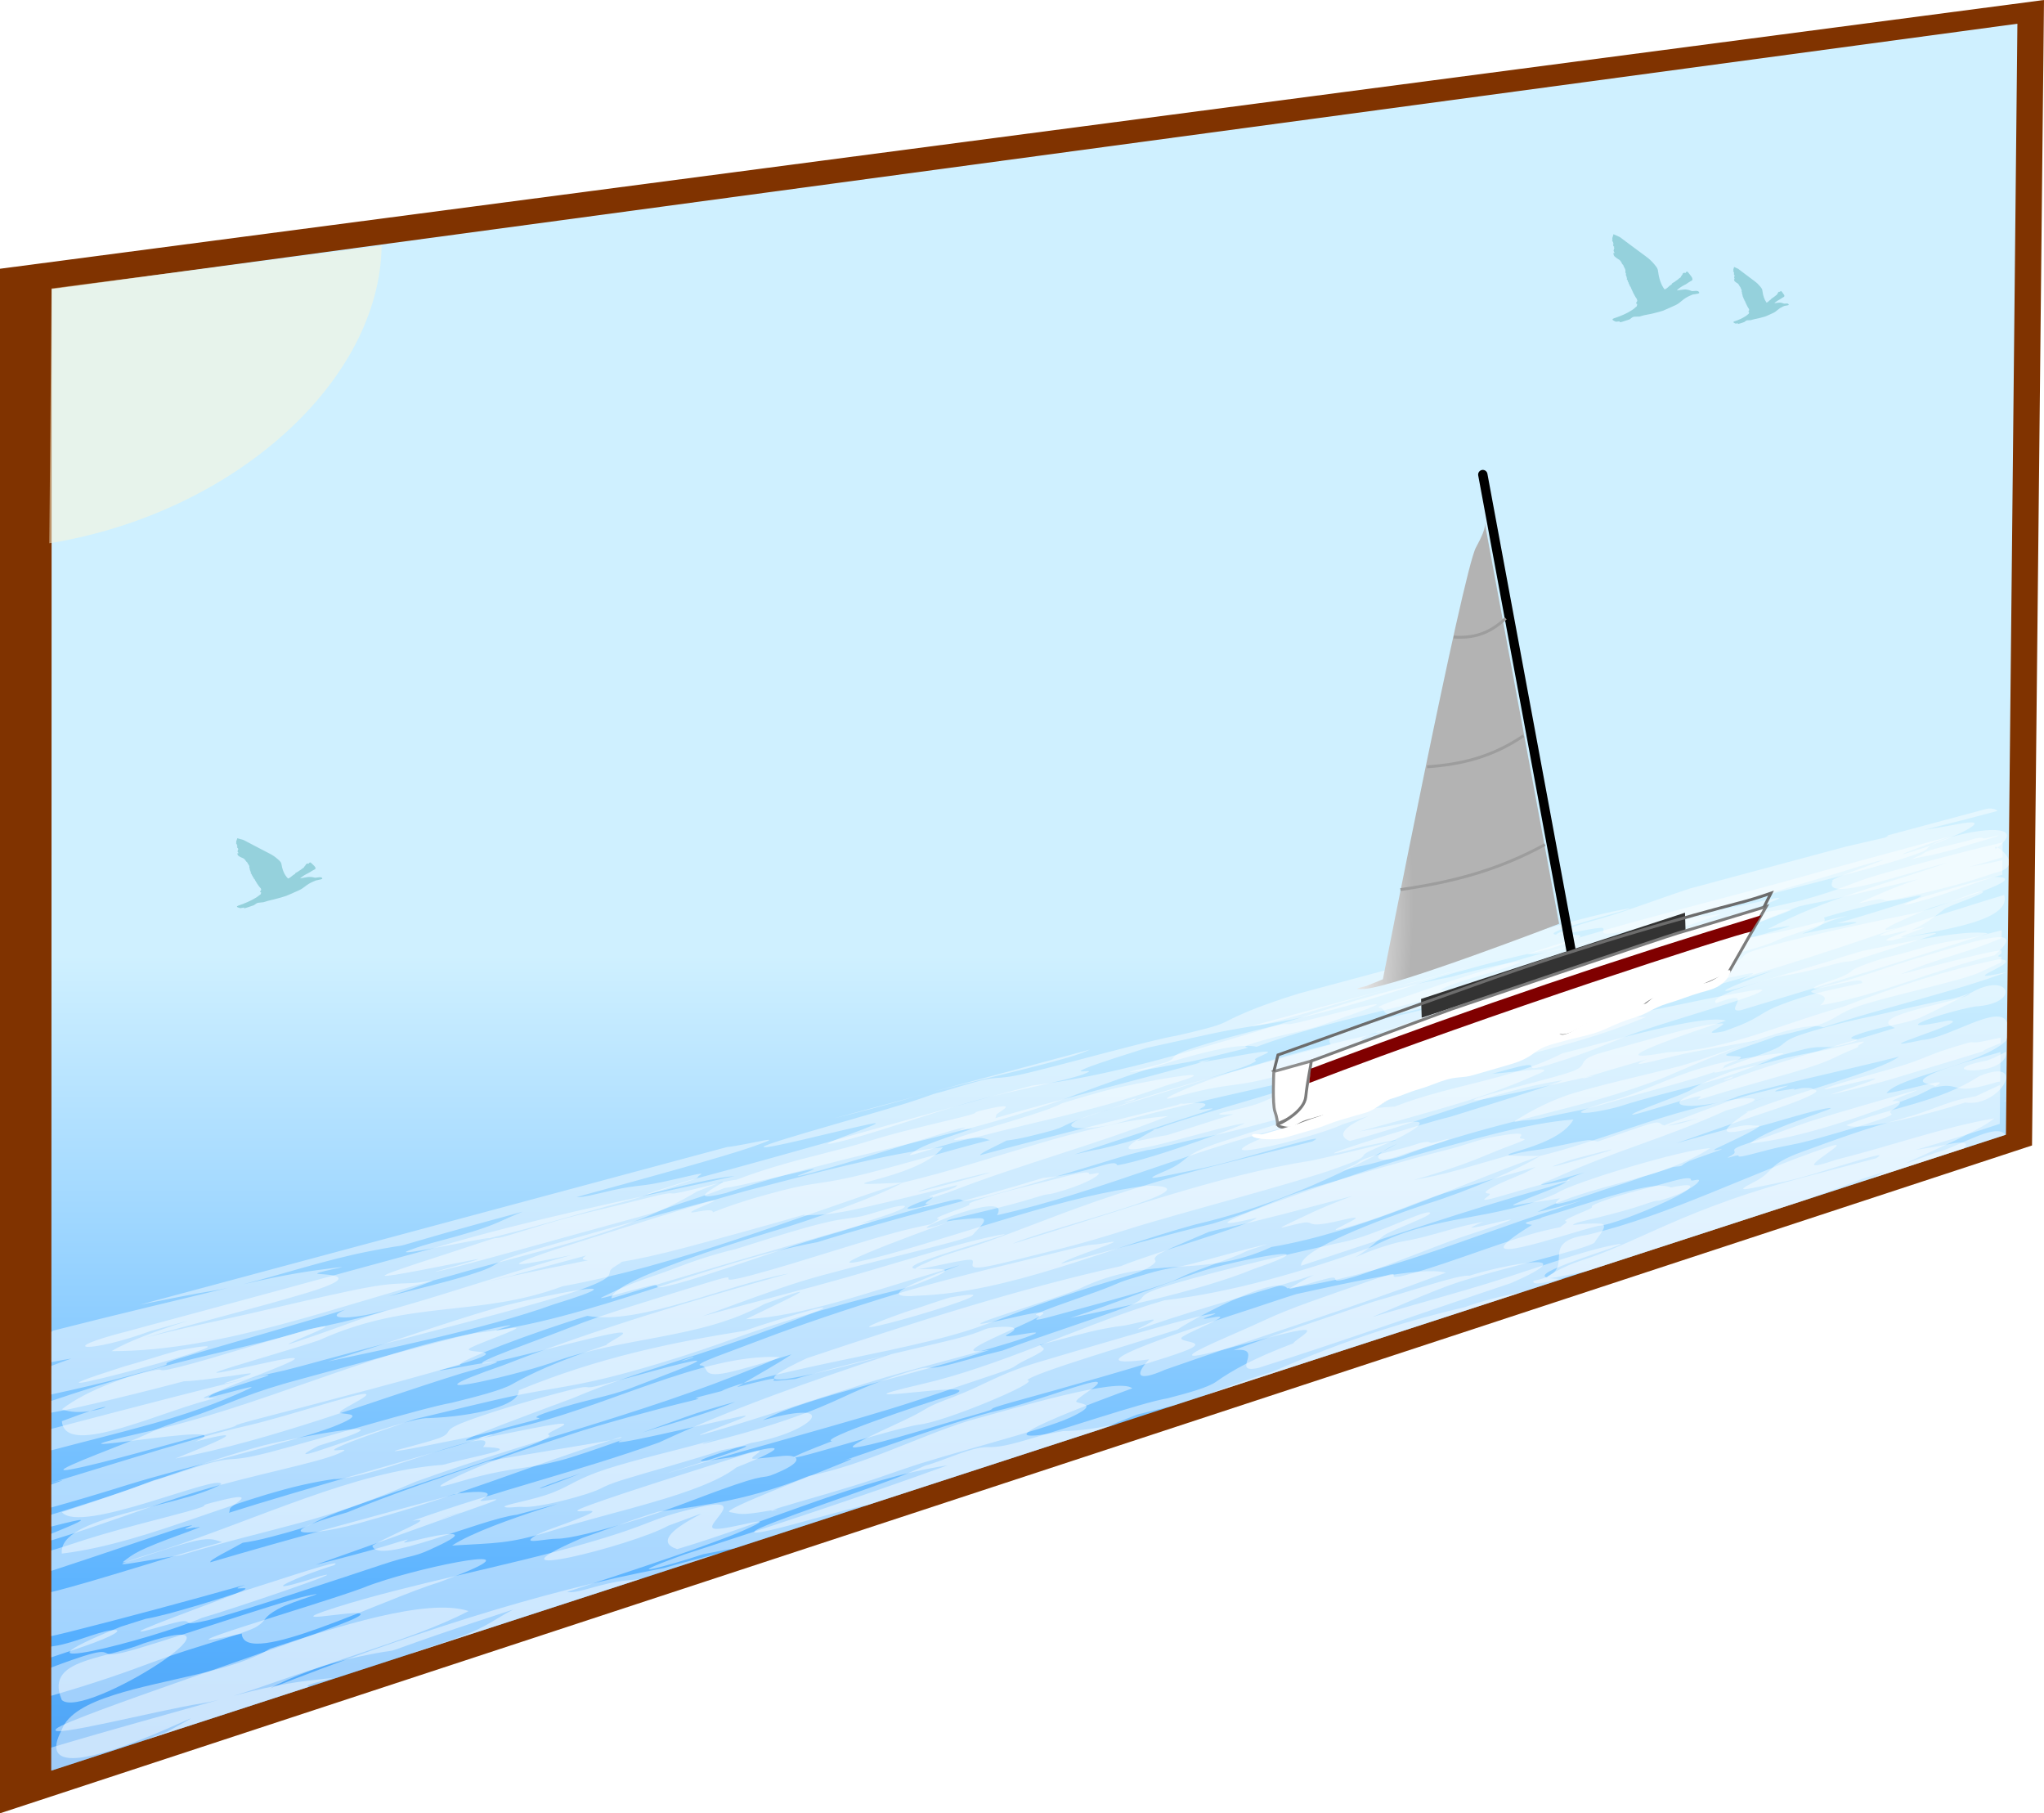 <?xml version="1.0" encoding="UTF-8" standalone="no"?>
<svg
   xmlns:dc="http://purl.org/dc/elements/1.1/"
   xmlns:cc="http://creativecommons.org/ns#"
   xmlns:rdf="http://www.w3.org/1999/02/22-rdf-syntax-ns#"
   xmlns:svg="http://www.w3.org/2000/svg"
   xmlns="http://www.w3.org/2000/svg"
   id="svg2"
   viewBox="0 0 699.874 620.748"
   version="1.0"
   width="699.874"
   height="620.748">
  <defs
     id="defs4">
    <linearGradient
       id="linearGradient4234"
       y2="-1807.7"
       gradientUnits="userSpaceOnUse"
       x2="283.19"
       gradientTransform="matrix(0.946,0,0,1.966,67.246,3781.352)"
       y1="-1574.4"
       x1="283.19">
      <stop
         id="stop4230"
         style="stop-color:#3771c8"
         offset="0" />
      <stop
         id="stop6519"
         style="stop-color:#56b0ff"
         offset=".5" />
      <stop
         id="stop4232"
         style="stop-color:#cff0ff"
         offset="1" />
    </linearGradient>
    <filter
       id="filter7578"
       y="-0.143"
       width="1.282"
       x="-0.141"
       height="1.287">
      <feGaussianBlur
         id="feGaussianBlur7580"
         stdDeviation="5.144" />
    </filter>
    <clipPath
       id="clipPath7584">
      <path
         id="path7586"
         style="color:#000000;fill:#ffe680;fill-rule:evenodd"
         d="m -551.217,1056.471 c 0.408,-47.349 61.775,-110.623 133.987,-140.055 0,0 -0.709,82.266 -0.709,82.266 0,0 -133.278,57.789 -133.278,57.789 z"
         transform="matrix(1.207,-0.001,-0.001,1.281,57.905,-232.44)" />
    </clipPath>
    <linearGradient
       id="linearGradient8739"
       y2="846.91"
       gradientUnits="userSpaceOnUse"
       x2="348.09"
       gradientTransform="matrix(0.93,0,0,0.93,148.509,-400.208)"
       y1="866.72"
       x1="349.12">
      <stop
         id="stop8686"
         style="stop-color:#808080"
         offset="0" />
      <stop
         id="stop8688"
         style="stop-color:#ffffff"
         offset="1" />
    </linearGradient>
    <radialGradient
       id="radialGradient8743"
       gradientUnits="userSpaceOnUse"
       cy="714.31"
       cx="289.25"
       gradientTransform="matrix(0.771,0.161,-0.561,2.68,608.369,-1690.848)"
       r="41.925">
      <stop
         id="stop8694"
         style="stop-color:#ffffff"
         offset="0" />
      <stop
         id="stop10690"
         style="stop-color:#ebebeb"
         offset=".5" />
      <stop
         id="stop8696"
         style="stop-color:#b3b3b3"
         offset="1" />
    </radialGradient>
    <clipPath
       clipPathUnits="userSpaceOnUse"
       id="clipPath1046">
      <rect
         y="2.2737368e-13"
         x="0"
         height="1548.517"
         width="1613.952"
         id="rect1048"
         style="opacity:0.469;fill:#000000;fill-opacity:1;stroke:none;stroke-width:3.259;stroke-linecap:round;stroke-linejoin:round;stroke-miterlimit:4;stroke-dasharray:none;stroke-dashoffset:0;stroke-opacity:1" />
    </clipPath>
  </defs>
  <g
     id="g910"
     transform="translate(13.321,99.664)">
    <path
       id="rect846"
       d="m -13.321,-7.664 c 0,0 699.874,-92 699.874,-92 0,0 -4.099,392.126 -4.099,392.126 0,0 -695.775,228.622 -695.775,228.622 0,0 0,-528.748 0,-528.748 z"
       style="opacity:1;fill:#803300;fill-opacity:1;stroke:none;stroke-width:3.774;stroke-linecap:round;stroke-linejoin:round;stroke-miterlimit:4;stroke-dasharray:none;stroke-dashoffset:0;stroke-opacity:1" />
    <path
       id="rect3257"
       d="m 4.37,-0.721 c 0,0 -0.134,507.209 -0.134,507.209 0,0 669.286,-217.701 669.286,-217.701 0,0 3.924,-380.327 3.924,-380.327 0,0 -673.076,90.819 -673.076,90.819 z"
       style="color:#000000;fill:url(#linearGradient4234);fill-rule:evenodd" />
    <path
       id="path6523"
       style="color:#000000;fill:#ffe680;fill-rule:evenodd;filter:url(#filter7578)"
       clip-path="url(#clipPath7584)"
       d="m -345.041,820.497 c 9.582,-52.026 47.575,-92.007 85.38,-91.801 0,0 -13.526,92.378 -13.526,92.378 0,0 -71.854,-0.577 -71.854,-0.577 z"
       transform="matrix(0.023,-1.372,-1.372,-0.023,1136.439,-356.758)" />
    <path
       id="path2160"
       d="m 34.604,346.976 c 9.214,-1.849 18.669,-3.757 24.456,-4.673 1.89,-0.305 3.873,-0.676 5.94,-1.136 -0.232,0.062 -0.452,0.103 -0.688,0.157 -13.359,3.248 -38.14,9.104 -59.478,14.546 -0.194,0.129 -0.371,0.273 -0.558,0.409 0,0 -0.003,10.347 -0.003,10.347 3.287,-0.655 4.972,-0.868 6.827,-1.201 -2.414,0.835 -4.654,1.67 -6.828,2.508 0,0 -0.003,9.762 -0.003,9.762 8.998,-1.942 18.24,-4.072 27.178,-6.501 25.046,-6.81 -0.234,-1.061 23.746,-7.973 13.874,-3.995 33.748,-9.772 49.721,-14.572 -6.435,2.743 -1.528,3.433 6.898,1.901 1.892,-0.336 4.308,-0.941 7.063,-1.669 -10.402,3.52 -18.715,6.807 -30.346,10.681 -0.978,0.33 -1.987,0.63 -2.968,0.942 -0.011,-0.006 -0.03,-1.5e-4 -0.039,-0.017 -0.343,-0.547 19.596,-7.857 10.055,-5.74 -9.622,2.136 -36.269,10.796 -47.571,13.569 -11.401,2.808 -0.561,-1.121 -14.835,2.635 -9.419,2.48 -19.617,5.849 -28.902,8.961 0,0 -0.001,4.013 -0.001,4.013 2.362,-0.413 4.725,-0.858 6.945,-1.354 8.758,-1.956 -2.63,0.606 7.858,-1.774 7.302,-1.659 19.506,-4.665 30.557,-7.603 4.627,-0.072 15.09,-1.673 21.132,-2.541 9.016,-1.306 -19.483,6.259 -0.801,1.982 18.416,-4.206 8.479,-1.544 32.851,-8.159 23.919,-6.491 67.932,-17.405 82.575,-22.621 14.485,-5.168 7.605,-5.421 11.637,-7.841 1.345,-0.8 2.219,-1.366 2.552,-1.716 5.216,-0.85 12.773,-2.461 22.515,-5.071 14.503,-3.894 27.803,-7.551 40.653,-11.288 -0.894,0.367 -1.103,0.542 -0.395,0.486 5.493,-0.412 7.102,0.247 21.144,-2.953 8.761,-1.998 20.048,-4.731 31.041,-7.465 -0.303,0.199 -0.157,0.281 -0.648,0.665 -1.077,0.83 -11.624,3.731 -8.545,3.323 3.082,-0.401 -4.217,2.91 -0.799,2.553 0.158,-0.018 0.346,-0.072 0.535,-0.099 -1.125,0.434 -1.988,0.785 -2.115,0.917 -0.729,0.831 9.756,-2.48 11.954,-2.468 2.203,0.009 -0.505,1.341 6.538,-0.166 7.001,-1.506 39.532,-11.453 48.302,-14.121 5.869,-1.779 7.763,-2.014 9.844,-2.583 1.946,-0.055 10.999,-2.62 17.205,-3.914 7.05,-1.463 7.483,-1.393 18.344,-4.254 10.757,-2.842 13.675,-3.647 22.471,-6.269 8.727,-2.602 1.897,-1.577 4.804,-3.062 2.89,-1.479 5.145,-3.186 0.772,-2.633 -1.583,0.203 0.058,-0.497 2.367,-1.327 4.257,-1.129 8.895,-2.333 13.211,-3.537 0.56,-0.11 1.503,-0.297 3.024,-0.582 2.24,-0.417 3.663,-0.439 4.892,-0.348 -8.836,2.776 -25.31,7.346 -13.027,3.964 4.107,-1.131 9.087,-2.455 14.417,-3.838 2.376,0.284 4.756,0.654 12.119,-1.138 2.069,-0.512 3.901,-0.989 5.605,-1.461 2.485,-0.356 4.465,-0.512 0.663,0.968 -2.719,1.057 -6.247,2.42 -9.632,3.775 -0.596,0.123 -1.193,0.23 -1.789,0.345 -10.795,2.041 -15.134,4.697 -28.94,8.199 -13.971,3.544 -26.26,7.483 -40.945,12.235 -14.879,4.806 -10.451,6.207 -19.684,10.122 -9.317,3.95 -2.127,2.006 9.346,-0.27 11.358,-2.253 17.636,-4.5 35.389,-9.252 9.277,-2.487 7.414,-1.538 5.82,-0.668 -1.538,0.382 -3.199,0.808 -5.032,1.269 -19.595,4.969 -35.313,8.417 -55.227,14.684 -20.255,6.366 -32.49,11.56 -46.939,16.881 -14.619,5.383 -16.125,4.61 -26.309,9.29 -1.876,0.866 -2.553,1.328 -2.364,1.501 -1.127,-0.144 -1.536,-0.483 -0.437,-1.209 4.883,-3.245 43.053,-13.331 27.044,-9.961 -16.221,3.423 -34.282,9.886 -61.399,17.168 -17.157,4.609 -27.31,7.207 -38.12,10.211 12.246,-4.405 24.271,-8.998 34.194,-12.05 16.437,-5.066 57.073,-14.028 58.367,-15.843 1.303,-1.816 6.631,-5.9 1.892,-5.662 -2.973,0.152 -5.933,0.298 -10.968,1.119 0.241,-0.271 0.597,-0.593 3.321,-1.219 5.687,-1.322 17.791,-4.086 26.161,-6.688 8.31,-2.583 2.625,-0.257 10.987,-2.831 8.292,-2.544 12.034,-5.221 11.697,-5.706 -0.337,-0.494 -3.353,0.748 -3.329,0.064 0.024,-0.675 -1.849,-0.714 -10.345,1.555 -8.569,2.288 -18.267,4.395 -26.436,7.061 -8.226,2.685 -0.75,1.026 -6.888,3.22 -6.17,2.214 -9.639,3.533 -7.985,3.619 1.025,0.056 -1.65,1.245 -2.46,1.881 -1.923,0.386 -4.102,0.872 -6.559,1.429 -13.526,3.082 -38.048,11.586 -54.764,15.99 -16.95,4.456 1.489,-2.658 -17.618,3.298 -19.399,6.047 -32.814,9.951 -44.634,14.626 -11.933,4.72 -33.57,12.168 -29.71,12.343 3.849,0.184 38.835,-9.734 46.333,-10.568 5.069,-0.565 -4.006,3.385 -4.204,4.232 -17.004,5.602 -26.085,9.91 -32.382,13.48 -3.374,1.92 -11.693,4.098 -20.498,6.268 -10.547,1.877 -46.314,12.782 -62.505,16.974 -16.805,4.346 -9.882,0.046 -27.961,5.996 -18.332,6.023 -5.117,1.084 -18.238,6.064 -5.253,1.986 -16.692,5.598 -28.455,9.296 0,0 -0.001,4.054 -0.001,4.054 2.712,-0.683 5.264,-1.316 7.338,-1.791 6.888,-1.584 -0.193,1.324 -7.338,4.258 0,0 -6.022e-4,2.276 -6.022e-4,2.276 14.544,-4.324 35.484,-12.336 50.811,-16.952 17.935,-5.406 40.285,-9.582 47.573,-12.794 7.247,-3.185 -8.543,1.274 2.415,-3.28 4.921,-2.056 15.012,-5.499 23.628,-8.484 11.672,-2.726 27.349,-6.684 36.087,-8.392 16.107,-3.151 22.033,-3.051 46.917,-10.474 24.401,-7.288 28.194,-10.24 56.956,-18.573 28.099,-8.141 24.375,-5.49 37.633,-11.037 9.535,-3.986 -0.741,-2.683 -5.267,-2.906 3.658,-0.276 17.453,-3.911 18.537,-3.053 1.495,1.179 -4.465,4.772 12.443,0.53 16.667,-4.19 22.476,-5.262 40.833,-11.071 18.069,-5.717 56.456,-15.526 71.629,-20.978 14.979,-5.39 4.013,-2.921 14.232,-7.168 10.125,-4.217 21.812,-10.928 7.334,-7.96 -6.307,1.29 -10.108,1.927 -13.931,2.61 16.045,-4.314 37.355,-10.295 45.774,-13.459 10.595,-3.97 7.343,-2.749 15.959,-6.416 6.847,-2.912 -9.507,-0.288 -16.175,0.115 2.036,-0.557 4.094,-1.129 6.14,-1.681 14.345,-3.88 0.331,2.619 14.728,-1.884 14.198,-4.441 16.751,-6.116 26.698,-9.866 9.855,-3.716 38.326,-11.744 43.334,-14.165 4.976,-2.407 -2.992,-0.738 -11.357,0.801 -8.432,1.544 -19.479,4.003 -28.189,5.714 -8.783,1.725 -22.79,6.264 -36.69,10.187 -3.661,1.032 -6.464,1.81 -8.815,2.451 0.926,-0.353 1.887,-0.701 2.908,-1.074 0.677,-0.25 1.451,-0.527 2.267,-0.801 3.748,-1.024 7.292,-2.013 10.234,-2.902 16.054,-4.822 4.224,-1.344 18.338,-5.625 13.921,-4.231 7.495,-2.537 14.075,-5.439 5.666,-2.494 4.486,-2.566 3.778,-3.102 0.606,-0.361 1.129,-0.697 1.466,-0.965 6.113,-1.493 12.283,-2.997 15.294,-3.542 8.138,-1.469 3.542,-0.206 12.603,-2.19 8.982,-1.967 -10.576,4.996 2.752,0.737 1.84,-0.588 4.09,-1.276 6.522,-1.978 -6.731,2.541 -18.245,6.929 -16.061,6.925 2.441,-0.002 15.054,-4.41 19.504,-5.125 4.431,-0.712 8.261,-1.46 16.615,-3.747 8.286,-2.269 3.288,0.022 11.261,-2.57 7.912,-2.572 20.244,-6.323 23.923,-7.891 3.673,-1.564 -10.803,1.483 -11.355,0.993 -0.545,-0.493 12.88,-4.511 6.022,-2.979 -0.887,0.193 -1.55,0.345 -2.315,0.526 6.052,-2.741 9.241,-5.838 11.078,-7.153 2.048,-1.471 15.061,-5.534 13.112,-6.069 -1.945,-0.538 -15.132,5.87 -24.321,7.667 -9.273,1.821 -35.78,7.453 -48.816,11.038 0,0 -1.193,0.336 -1.193,0.336 -11.534,3.27 -4.219,2.788 -11.832,5.573 -6.056,2.217 -19.514,6.187 -29.712,9.52 -6.017,1.19 -15.122,3.361 -24.472,5.764 -0.778,0.204 -1.453,0.38 -2.154,0.562 -1.141,-0.036 -2.353,0.05 -9.197,2.157 -6.378,1.969 -10.086,3.458 -13.684,4.965 -10.944,3.362 -32.708,8.425 -41.25,11.797 -1.416,0.557 -2.338,1.007 -2.957,1.379 -7.482,1.805 -16.432,3.734 -23.163,5.728 -8.23,2.444 -9.933,4.201 -15.222,6.109 -5.314,1.917 -13.939,3.128 -13.451,3.612 0.469,0.464 3.385,-0.011 4.928,0.079 -7.486,2.211 -14.655,4.696 -22.709,7.147 -1.881,0.272 -4.424,0.784 -7.692,1.517 -7.17,1.619 4.424,-2.166 -6.544,0.98 -2.572,0.738 -5.597,1.503 -8.801,2.283 -1.439,0.185 -3.871,0.679 -7.396,1.533 -0.563,0.134 -0.976,0.224 -1.328,0.289 13.818,-4.454 30.078,-9.947 40.735,-13.34 15.105,-4.805 -1.181,-0.587 2.749,-2.539 3.906,-1.942 -1.131,-2.119 -6.575,-1.394 -0.253,0.037 -0.409,0.046 -0.584,0.061 -1.035,0.29 -2.959,0.788 -6.329,1.597 -12.469,3 -42.413,10.503 -62.209,15.865 -0.452,-0.562 5.648,-3.222 8.977,-4.992 1.939,-0.219 4.48,-0.667 7.913,-1.486 15.962,-3.841 6.984,-2.449 20.816,-7.117 13.668,-4.613 49.715,-15.176 54.73,-17.539 4.993,-2.362 -2.022,-0.36 4.619,-3.268 6.593,-2.888 -10.707,0.868 -19.789,2.34 -0.562,0.095 -1.026,0.156 -1.385,0.204 -0.815,0.232 -1.835,0.529 -3.118,0.882 -13.106,3.62 -49.033,12.841 -67.602,18.288 0.332,-0.465 0.119,-0.798 0.378,-1.182 0.602,-0.895 7.962,-4.351 -2.019,-2.153 -10.078,2.228 -0.291,0.592 -10.394,3.109 -10.18,2.536 -20.162,4.655 -31.258,8.082 -11.211,3.471 -21.564,5.495 -33.002,9.012 -4.738,1.456 -9.117,2.969 -12.391,4.243 -3.267,0.089 -20.611,5.153 -22.101,4.676 -1.525,-0.477 -10.039,2.08 -21.265,4.745 -11.329,2.69 -16.087,3.855 -29.923,8.18 -14.002,4.376 -4.357,0.545 -14.681,4.057 -10.421,3.535 -32.562,10.379 -32.454,11.146 0.109,0.766 22.59,-3.912 30.688,-5.45 8.034,-1.534 -22.717,6.425 -10.46,3.529 12.139,-2.878 45.576,-12.413 61.934,-16.827 16.144,-4.356 8.873,-2.659 21.226,-6.636 5.328,-1.717 9.785,-3.292 12.9,-4.563 4.769,-0.604 20.2,-4.347 28.457,-6.167 8.578,-1.894 -10.929,4.055 0.158,1.262 10.975,-2.773 37.823,-11.357 48.532,-14.59 3.6,-1.094 4.984,-1.3 5.555,-1.239 -3.752,1.338 -1.251,0.808 0.59,0.476 0.155,0.088 0.486,0.101 1.431,-0.15 0.166,0.077 -0.8,0.464 -4.307,1.632 -13.155,4.372 -14.056,5.333 -16.647,7.132 -2.608,1.814 14.445,-4.468 21.373,-5.431 3.149,-0.436 4.117,0.192 5.766,0.631 -12.248,3.035 -35.497,10.037 -47.119,12.627 -14.093,3.135 -12.524,1.361 -29.3,6.03 -9.175,2.548 -13.924,4.314 -18.401,6.078 0.047,-0.656 -0.687,-1.104 -5.472,-0.189 -8.8,1.667 15.641,-6.643 1.557,-2.944 -14.249,3.741 -46.871,12.806 -60.674,17.015 -13.969,4.269 -5.733,3.509 -19.048,7.619 -8.485,2.618 -18.736,5.01 -27.433,7.262 4.271,-1.341 7.63,-2.448 9.706,-3.229 9.898,-3.691 4.129,-1.603 -1.563,-1.316 -5.706,0.285 -8.303,-0.089 -21.499,2.705 -13.332,2.832 -19.074,4.288 -34.712,7.875 -13.167,3.02 -19.625,4.145 -35.313,8.115 19.089,-5.511 40.194,-10.701 55.881,-15.491 18.307,-5.584 7.679,-6.086 3.677,-6.32 -4.028,-0.24 14.218,-3.241 5.395,-2.1 -8.003,1.026 -15.413,1.932 -31.34,5.628 12.944,-3.266 28.292,-8.378 42.927,-11.252 18.75,-3.687 2.685,0.425 26.514,-6.376 6.268,-1.785 15.707,-4.351 26.315,-7.241 -6.159,2.464 -9.269,4.434 -17.228,6.84 -11.201,3.389 -14.906,3.847 -21.612,6.37 -6.73,2.533 16.745,-2.444 24.863,-3.836 2.215,-0.378 2.571,-0.345 2.285,-0.22 0.987,-0.259 2.354,-0.604 4.335,-1.096 14.534,-3.613 25.365,-7.033 37.539,-10.246 12.044,-3.178 12.66,-3.711 22.721,-6.958 9.979,-3.221 5.591,-2.11 7.828,-3.426 2.234,-1.323 -4.945,0.768 -13.39,2.519 -8.503,1.763 -8.066,0.583 -20.981,3.751 -5.424,1.336 -6.977,1.386 -7.917,1.298 24.588,-6.698 50.3,-13.779 60.043,-17.164 15.032,-5.214 -2.587,-0.449 -8.505,0.039 0,0 -201.057,53.978 -201.057,53.978 z M 153.987,324.28 c -4.326,1.112 -0.631,0.275 0,0 z m 244.228,-60.342 c 8.041,-2.328 -4.943,0.674 0,0 z m -7.344,14.396 c 2.534,-0.702 -0.29,-0.163 -0.701,0.019 0.039,0.015 0.223,0.038 0.701,-0.019 z m -118.739,4.873 c 10.137,-2.517 15.877,-4.014 27.605,-7.384 1.868,-0.537 4.039,-1.129 6.373,-1.738 0,0 -33.978,9.122 -33.978,9.122 z m 33.978,-9.122 c 16.262,-4.244 41.657,-9.906 50.255,-13.019 1.579,-0.57 2.716,-1.039 3.56,-1.429 0,0 -53.815,14.448 -53.815,14.448 z m 125.484,-33.689 c -13.171,4.055 -20.377,7.191 -25.373,9.806 -2.753,1.441 -9.529,3.062 -16.699,4.684 -8.579,1.406 -37.634,9.571 -50.755,12.701 -13.611,3.241 -8.004,0.01 -22.63,4.444 -14.811,4.491 -4.131,0.839 -14.727,4.547 -10.703,3.745 -52.419,14.937 -53.239,16.319 -0.821,1.382 25.022,-5.364 36.186,-7.718 11.059,-2.332 -23.189,8.773 -11.904,6.393 11.18,-2.358 32.298,-10.032 46.99,-14.108 14.51,-4.025 32.625,-7.125 38.541,-9.517 5.886,-2.388 -6.926,0.919 1.97,-2.499 3.997,-1.529 12.194,-4.107 19.201,-6.335 9.495,-2.043 22.265,-5.012 29.386,-6.295 13.141,-2.353 17.973,-2.267 38.322,-7.851 19.992,-5.494 23.1,-7.729 46.729,-14.036 23.117,-6.163 20.054,-4.145 30.984,-8.349 7.858,-3.017 -0.606,-2.028 -4.342,-2.19 3.022,-0.219 14.4,-2.978 15.292,-2.324 1.231,0.894 -3.692,3.605 10.266,0.38 13.777,-3.183 18.582,-3.979 33.787,-8.403 14.987,-4.36 46.894,-11.875 59.534,-16.047 12.493,-4.123 3.347,-2.246 11.872,-5.498 8.454,-3.232 18.223,-8.351 6.131,-6.055 -5.263,0.993 -8.433,1.464 -11.621,1.992 7.916,-1.966 17.355,-4.382 25.213,-6.52 -1.064,-0.769 -2.54,-1.034 -4.183,-0.593 0,0 -33.751,9.061 -33.751,9.061 0.895,-0.089 0.105,0.297 -0.662,0.685 -1.28,0.291 -2.663,0.61 -4.19,0.967 -3.201,0.746 -6.208,1.439 -9.199,2.12 0,0 -53.465,14.354 -53.465,14.354 -7.994,2.664 -14.681,5.13 -22.056,7.628 -12.07,4.092 -13.309,3.504 -21.711,7.059 -1.547,0.657 -2.105,1.001 -1.95,1.135 -0.927,-0.109 -1.264,-0.371 -0.357,-0.927 4.029,-2.458 35.54,-10.125 22.314,-7.55 -13.384,2.597 -28.274,7.516 -50.583,13.037 -7.53,1.861 -13.376,3.291 -18.582,4.567 0,0 -40.738,10.937 -40.738,10.937 z m -23.617,14.928 c -4.963,1.36 -9.843,2.789 -13.663,4.083 -7.688,2.586 -4.611,2.807 -7.296,4.15 -2.7,1.358 -16.802,4.191 -12.757,3.726 4.02,-0.47 11.681,-2.059 17.457,-3.057 5.746,-0.985 9.417,-2.094 18.529,-4.259 9.029,-2.145 -2.665,0.01 6.743,-2.871 9.33,-2.858 16.517,-3.773 22.697,-5.991 6.147,-2.214 20.708,-7.091 18.076,-6.987 -2.638,0.112 -18.216,4.283 -25.728,6.076 -7.563,1.797 -1.831,-0.347 -10.004,1.563 -4.099,0.949 -9.113,2.222 -14.054,3.567 z M 515.53,226.456 c -14.065,3.864 -30.49,9.078 -39.223,12.17 -9.095,3.229 -19.67,6.416 -17.176,6.694 2.489,0.269 -0.188,3.294 7.187,1.909 3.869,-0.724 10.803,-2.638 18.232,-4.753 -0.189,0.117 -0.343,0.225 -0.541,0.344 -3.552,2.159 -8.689,4.778 -12.913,7.091 1.525,-0.407 3.366,-0.87 5.545,-1.369 17.656,-4.023 30.373,-5.849 46.609,-9.453 15.993,-3.542 19.08,-5.788 36.495,-11.236 17.124,-5.365 22.363,-5.941 25.962,-8.067 3.587,-2.119 0.134,-1.328 2.199,-3.03 1.047,-0.87 8.973,-3.82 14.705,-6.112 2.341,-0.532 4.461,-1.003 6.002,-1.283 6.694,-1.218 22.728,-5.156 33.111,-7.663 0.633,-0.153 1.242,-0.299 1.851,-0.446 -9.562,3.203 -14.497,5.633 -18.95,7.539 -4.757,2.032 4.49,-0.954 6.233,-0.607 1.74,0.346 0.775,1.319 10.88,-0.882 10.006,-2.18 -11.617,5.364 1.159,1.894 12.617,-3.427 16.745,-5.75 26.837,-8.693 0.699,-0.203 1.696,-0.483 2.544,-0.713 0,0 0.052,-5.026 0.052,-5.026 -4.266,1.052 -7.821,1.69 -11.155,2.265 2.339,-0.612 4.825,-1.316 7.628,-2.139 1.301,-0.383 2.464,-0.737 3.538,-1.072 0,0 0.053,-5.116 0.053,-5.116 -1.11,0.29 -2.311,0.598 -3.762,0.923 -8.233,1.853 -26.021,6.634 -35.978,9.384 -10.056,2.777 -12.352,4.313 -20.391,6.945 -2.311,0.759 -5.362,1.66 -8.574,2.575 -10.93,2.362 -27.417,6.595 -42.947,10.442 0.017,-0.012 0.016,-0.036 0.025,-0.054 1.053,-1.236 20.286,-6.737 13.415,-5.506 -6.917,1.238 -2.084,-0.278 -12.686,2.167 -10.702,2.46 -30.462,6.672 -44.629,10.516 0,0 -1.333,0.363 -1.333,0.363 z m -44.434,23.455 c -3.503,0.932 -5.401,1.614 -6.225,2.056 -1.371,0.315 -2.707,0.636 -3.897,0.902 -7.753,1.758 1.699,0.224 -5.378,1.773 -7.114,1.548 -24.19,5.74 -33.04,8.47 -8.91,2.741 -5.739,1.668 -15.32,4.68 -9.673,3.049 -20.189,7.53 -20.938,8.45 -0.759,0.924 5.589,-1.38 13.824,-3.037 8.185,-1.647 10.865,-1.373 19.125,-3.284 3.903,-0.893 10.789,-3.073 17.914,-5.416 -7.475,2.733 24.74,-4.377 33.03,-5.973 8.281,-1.59 -21.601,7.612 -7.638,3.869 13.789,-3.696 28.489,-8.225 43.045,-12.437 14.363,-4.155 34.711,-8.479 44.931,-11.84 10.123,-3.329 -9.012,1.076 -4.92,-0.866 4.077,-1.926 0.601,-2.138 -3.569,-1.806 -4.178,0.331 -2.021,0.889 -11.614,3.109 -9.533,2.207 -31.556,6.572 -44.85,10.313 -2.877,0.226 -7.069,0.777 -5.976,0.14 1.372,-0.804 -4.221,0.482 -10.362,1.936 0.593,-0.336 1.22,-0.691 1.858,-1.039 z M 649.17,190.908 c -0.453,0.131 -0.875,0.245 -1.244,0.369 -2.902,0.95 -2.413,1.239 -3.857,1.874 -1.453,0.638 -1.847,0.746 -2.854,1.285 -0.248,0.136 -0.451,0.22 -0.536,0.258 0.178,-0.064 0.891,-0.312 2.412,-0.66 2.759,-0.627 4.078,-0.672 7.6,-1.599 3.51,-0.924 4.594,-1.078 7.642,-2.115 3.039,-1.026 11.229,-3.224 12.509,-3.856 1.271,-0.63 -3.79,0.873 -4.715,0.88 -0.918,0.013 -0.251,-0.438 -2.024,-0.17 -1.776,0.276 -0.719,0.123 -3.818,0.999 -2.721,0.765 -7.913,1.838 -11.116,2.735 0,0 0,-3e-5 0,-3e-5 z M 153.736,339.018 c 0.559,-0.146 1.13,-0.286 1.665,-0.406 13.377,-3.162 0.844,-0.152 14.447,-3.74 3.823,-1.008 10.211,-2.729 17.621,-4.763 0,0 -0.174,0.104 -0.174,0.104 -1.937,1.129 -0.861,1.419 0.655,1.587 -8.92,1.841 -21.573,4.289 -34.214,7.218 z M 578.674,223.352 c -1.234,0.383 -1.975,0.707 -3.979,1.492 -3.904,1.511 -14.456,4.666 -18.842,6.285 -4.404,1.626 -1.239,0.958 -1.445,1.503 -0.206,0.552 -3.233,1.74 4.295,-0.154 7.474,-1.881 19.441,-4.731 27.026,-6.957 7.53,-2.202 6.891,-2.192 9.963,-3.502 3.063,-1.298 14.757,-4.978 16.736,-5.975 1.983,-1.006 10.185,-2.945 4.978,-1.813 -5.242,1.139 -10.672,2.544 -17.916,4.34 -7.304,1.812 -7.573,1.154 -14.655,3.085 -2.224,0.605 -3.657,0.998 -4.715,1.294 -0.575,0.16 -1.042,0.275 -1.445,0.403 z m -118.14,33.559 c 2.629,-0.743 5.425,-1.467 8.214,-2.173 -2.298,0.896 -4.976,1.875 -9.045,3.103 -8.811,2.663 -12.46,3.427 -17.019,4.81 5.905,-1.965 11.52,-3.847 15.204,-4.976 0.864,-0.266 1.737,-0.511 2.645,-0.765 0,0 0,-4e-5 0,-4e-5 z M 4.267,389.497 c 0,0 -0.002,7.331 -0.002,7.331 12.106,-3.207 23.293,-5.915 35.185,-9.263 16.948,-4.762 27.46,-9.451 32.639,-11.884 5.158,-2.433 -17.761,4.752 -15.484,3.03 2.274,-1.729 28.525,-8.836 20.496,-7.559 -8.079,1.286 -52.367,12.99 -66.842,16.759 -2.607,0.683 -4.454,1.172 -5.992,1.586 z M 261.055,321.037 c -6.69,1.902 -15.095,4.567 -22.603,6.945 -1.411,0.3 -3.046,0.709 -5.766,1.488 -0.502,0.151 -1.029,0.291 -1.61,0.456 -9.288,2.748 -12.583,4.519 -21.15,7.386 -8.638,2.881 -13.206,5.242 -16.995,7.054 -3.812,1.821 15.748,-4.208 17.963,-4.118 2.222,0.096 -1.86,2.018 7.704,-0.504 9.49,-2.503 35.878,-11.817 44.887,-14.563 8.931,-2.714 13.824,-3.983 20.368,-6.255 2.447,-0.856 0.365,-0.432 -2.953,0.327 3.662,-1.113 7.067,-2.197 9.346,-2.987 6.992,-2.411 7.778,-3.55 4.182,-3.04 -3.597,0.517 -10.083,3.108 -14.579,3.816 -4.503,0.708 -6.224,0.573 -15.864,3.167 -0.903,0.238 -1.884,0.533 -2.93,0.829 z m -177.438,53.094 c -14.26,4.128 -19.903,7.472 -32.385,11.619 -13.446,4.476 -9.382,3.512 -17.533,6.962 -8.202,3.472 -33.429,12.621 -22.699,10.628 10.643,-1.977 33.332,-8.611 48.691,-12.633 15.182,-3.975 -0.4,-0.582 17.873,-5.317 18.016,-4.678 55.477,-14.42 69.986,-19.062 14.344,-4.589 -4.385,-2.28 0.478,-4.713 4.844,-2.424 23.054,-8.465 12.016,-6.309 -11.124,2.172 9.115,-2.98 -2.058,-0.746 -11.262,2.26 -55.115,14.271 -71.396,18.725 -1.025,0.282 -2.029,0.576 -2.974,0.845 z m -30.617,19.066 c -14.933,4.291 -33.764,10.218 -47.985,14.514 -0.298,0.089 -0.484,0.144 -0.753,0.225 0,0 -8.2e-6,0.031 -8.2e-6,0.031 3.402,-0.954 5.971,-1.572 0.592,0.364 -0.161,0.058 -0.421,0.147 -0.592,0.207 0,0 -0.002,7.854 -0.002,7.854 8.286,-2.296 15.15,-4.325 26.372,-7.824 18.459,-5.749 57.861,-14.985 69.977,-19.754 12.01,-4.717 4.805,-4.236 2.644,-4.731 -2.153,-0.509 11.34,-6.171 8.506,-6.567 -2.828,-0.409 -27.621,8.026 -41.635,11.153 -4.41,0.991 -10.392,2.588 -17.123,4.527 0,0 0,-3e-5 0,-3e-5 z M 631.081,228.554 c -1.305,0.385 -2.799,0.869 -4.76,1.587 -7.017,2.538 -4.356,2.193 -7.717,3.942 -3.363,1.745 -9.809,3.188 -10.815,4.39 -1.015,1.205 7.938,-1.384 13.723,-2.346 2.798,-0.466 2.776,0.178 2.794,0.756 -8.333,1.741 -15.537,3.1 -23.943,5.987 -10.424,3.579 -9.299,4.53 -15.764,7.534 -1.58,0.734 -4.292,1.777 -7.521,2.964 -1.365,0.261 -2.517,0.46 -3.233,0.522 -4.093,0.359 5.446,-3.295 2.199,-3.2 -3.266,0.106 -8.369,1.008 -17.854,3.591 -9.58,2.616 -13.56,3.697 -22.939,6.371 -9.463,2.698 -4.172,4.02 -9.818,6.291 -5.676,2.283 -32.215,8.386 -34.029,9.861 -1.746,1.416 29.03,-5.664 38.113,-7.651 0.568,-0.183 1.402,-0.436 2.569,-0.779 5.137,-1.527 11.93,-3.502 18.638,-5.483 -0.996,0.403 -1.774,0.757 -2.249,1.015 -4.124,2.246 10.159,-1.996 17.841,-3.442 4.498,-0.853 13.31,-2.311 22.181,-4.065 -7.782,2.5 -20.148,7.157 -26.558,8.873 -8.685,2.319 -32.092,7.528 -39.603,10.324 -7.556,2.821 -12.674,5.837 -15.682,7.693 -3.016,1.869 -0.777,0.76 3.348,0.492 4.118,-0.27 3.564,-0.52 9.974,-1.836 6.371,-1.308 9.389,-1.704 18.613,-4.433 8.992,-2.661 29.186,-7.896 35.362,-10.33 -0.388,0.21 -0.479,0.339 -0.175,0.341 2.219,0.026 24.013,-6.45 30.877,-8.043 6.819,-1.582 6.515,0.378 14.936,-2.008 8.36,-2.369 -4.199,-0.425 3.706,-3.173 7.844,-2.727 16.52,-3.57 21.081,-5.694 4.533,-2.112 11.898,-5.78 16.038,-7.81 4.123,-2.029 -2.35,1.099 -6.561,1.688 -4.229,0.591 -19.98,4.392 -26.094,5.709 -6.144,1.33 -11.113,2.308 -21.278,5.341 -10.274,3.073 -7.653,3.85 -11.928,5.818 -3.098,1.434 -13.681,5.039 -18.522,6.953 2.454,-1.215 -1.534,-0.332 4.29,-2.6 6.738,-2.623 -2.509,-1.312 -2.599,-2.224 -0.075,-0.73 13.78,-4.999 16.82,-6.332 4.024,-0.871 7.857,-1.779 11.062,-2.723 11.543,-3.39 8.787,-5.086 20.116,-8.489 11.205,-3.359 33.981,-8.32 38.835,-10.733 2.177,-1.083 5.205,-2.387 7.415,-3.462 0,0 0.019,-1.893 0.019,-1.893 -1.953,0.086 -0.914,-0.487 0.011,-1.085 0,0 0.011,-1.107 0.011,-1.107 -0.007,-0.005 -0.015,0.004 -0.022,0.006 -2.88,-0.104 -21.762,5.001 -34.52,8.201 2.42,-1.016 5.067,-2.167 8.813,-3.464 8.321,-2.893 12.179,-3.765 18.953,-6.24 2.029,-0.74 4.468,-1.696 6.819,-2.663 0,0 0.028,-2.712 0.028,-2.712 -4.363,1.117 -9.237,2.434 -11.93,2.871 -4.776,0.771 -9.198,1.249 -17.531,3.778 -6.031,1.819 -8.204,2.145 -11.54,3.124 0,0 0,0 0,0 z m -101.565,40.6 c -3.464,1.115 2.652,-0.383 3.056,-0.59 -0.025,-0.024 -0.574,0.05 -2.059,0.367 -0.275,0.057 -0.653,0.145 -0.997,0.222 0,0 0,-4e-5 0,-4e-5 z M 164.09,381.067 c -6.087,1.811 -12.072,3.731 -16.761,5.446 -9.441,3.453 -5.659,3.738 -8.954,5.533 -3.315,1.803 -20.659,5.612 -15.68,4.982 4.959,-0.636 14.364,-2.743 21.461,-4.081 7.057,-1.331 11.564,-2.816 22.741,-5.708 11.066,-2.863 -3.273,0.022 8.257,-3.816 11.424,-3.812 20.225,-5.032 27.78,-7.983 7.51,-2.933 25.285,-9.426 22.071,-9.286 -3.223,0.141 -22.253,5.681 -31.441,8.06 -9.257,2.406 -2.244,-0.446 -12.239,2.091 -5.033,1.278 -11.179,2.968 -17.237,4.761 z m 131.216,-38.273 c -17.084,5.105 -37.058,11.969 -47.691,16.065 -11.082,4.275 -23.983,8.556 -20.935,8.917 3.04,0.36 -0.219,4.357 8.791,2.513 4.707,-0.963 13.157,-3.501 22.204,-6.308 -0.219,0.155 -0.415,0.304 -0.656,0.466 -4.321,2.866 -10.573,6.311 -15.716,9.375 1.859,-0.535 4.1,-1.132 6.756,-1.792 21.494,-5.346 36.959,-7.795 56.669,-12.559 19.385,-4.685 23.117,-7.627 44.181,-14.809 20.68,-7.059 27.002,-7.813 31.339,-10.607 4.321,-2.784 0.168,-1.765 2.643,-3.998 1.261,-1.143 10.809,-5.001 17.709,-8.013 2.818,-0.697 5.37,-1.322 7.224,-1.687 8.054,-1.589 27.321,-6.767 39.782,-10.048 0.769,-0.199 1.491,-0.375 2.222,-0.571 -11.472,4.191 -17.396,7.382 -22.743,9.874 -5.714,2.674 5.395,-1.238 7.491,-0.781 2.091,0.456 0.933,1.736 13.061,-1.138 11.997,-2.843 -13.935,7.012 1.396,2.479 15.123,-4.48 20.064,-7.52 32.143,-11.361 6.813,-2.172 20.007,-5.749 31.211,-8.961 -1.463,0.888 -2.114,1.439 -6.996,3.432 -7.842,3.202 -11.985,5.466 -9.072,5.625 2.896,0.161 -8.605,4.719 6.894,0.147 9.35,-2.754 17.602,-4.971 25.932,-7.341 -0.077,0.032 -0.128,0.063 -0.205,0.087 -8.121,3.093 -3.935,1.854 -6.743,3.638 -2.815,1.789 -21.977,8.446 -16.405,7.427 5.412,-0.989 10.08,-1.407 15.043,-2.335 -0.915,0.867 -2.292,1.974 -0.638,1.87 2.817,-0.183 14.664,-4.55 20.642,-6.367 3.879,-1.175 6.082,-2.007 8.786,-3.01 1.231,-0.369 2.418,-0.711 3.486,-1.045 2.804,-0.878 4.739,-1.537 6.387,-2.115 2.018,-0.335 2.714,-0.101 3.343,-0.743 0.335,-0.339 1.227,-0.812 2.227,-1.312 1.853,-0.696 3.952,-1.486 7.351,-2.657 9.714,-3.331 -2.842,0.562 2.606,-1.993 5.42,-2.542 16.502,-7.735 13.57,-7.517 -2.949,0.229 -2.638,-0.948 -10.784,1.303 -4.732,1.301 -10.894,2.999 -17.252,4.794 11.232,-3.893 23.008,-8.104 30.984,-10.728 11.642,-3.839 18.64,-6.883 16.826,-7.469 -1.825,-0.592 -0.645,-0.848 -4.105,-0.765 -0.623,0.015 -1.864,0.266 -3.557,0.693 0.129,-0.055 0.209,-0.087 0.289,-0.135 1.577,-0.881 -6.066,0.892 -6.483,0.588 -0.416,-0.311 6.876,-2.516 3.372,-1.783 -3.516,0.743 0.203,-0.146 -4.138,0.987 -4.36,1.13 -6.015,1.35 -11.334,2.964 -5.346,1.623 -16.912,6.155 -20.885,7.579 -3.461,1.245 -3.603,1.312 -4.912,1.955 -2.164,-0.349 -0.492,-2.189 -7.317,0.157 -4.611,1.587 -10.171,3.463 -15.529,5.334 -0.639,-0.193 -1.665,-0.284 -2.408,-0.446 -1.985,-0.434 -13.377,2.789 -19.216,3.421 -5.871,0.635 -11.75,2.625 -25.779,6.641 -6.093,1.74 -10.906,2.669 -15.449,3.514 2.801,-0.798 5.775,-1.706 9.129,-2.785 12.603,-4.052 15.349,-5.865 24.246,-9.135 8.825,-3.252 1.477,-1.327 2.997,-2.93 1.518,-1.593 -2.941,-1.001 -9.177,0.119 -6.282,1.13 -8.507,2.634 -18.283,5.025 -9.855,2.41 -31.176,8.659 -43.124,12.246 -12.078,3.626 -14.833,5.648 -24.498,9.102 -2.78,0.992 -6.451,2.152 -10.317,3.344 -13.166,3.101 -33.042,8.641 -51.8,13.694 0.01,-0.02 0.012,-0.038 0.032,-0.061 1.259,-1.631 24.49,-8.842 16.186,-7.228 -8.355,1.623 -2.516,-0.362 -15.315,2.843 -12.952,3.243 -36.884,8.767 -54.068,13.839 0,0 -1.62,0.48 -1.62,0.48 z m -54.004,31.027 c -4.27,1.246 -6.584,2.154 -7.588,2.737 -1.672,0.425 -3.304,0.864 -4.757,1.222 -9.464,2.327 2.075,0.285 -6.551,2.336 -8.699,2.068 -29.576,7.646 -40.394,11.274 -10.925,3.663 -7.038,2.239 -18.78,6.271 -11.865,4.065 -24.773,10.025 -25.69,11.251 -0.929,1.23 6.868,-1.862 16.979,-4.087 10.041,-2.202 13.332,-1.832 23.454,-4.385 4.804,-1.209 13.298,-4.143 22.056,-7.284 -9.89,3.854 30.019,-5.781 40.196,-7.92 10.092,-2.112 -26.35,10.125 -9.306,5.141 16.808,-4.915 34.704,-10.951 52.399,-16.539 17.436,-5.506 42.11,-11.197 54.478,-15.634 12.239,-4.391 -10.922,1.423 -5.971,-1.138 4.93,-2.542 0.723,-2.801 -4.328,-2.367 -5.062,0.441 -2.446,1.155 -14.059,4.083 -11.56,2.915 -38.323,8.683 -54.493,13.643 -3.505,0.296 -8.612,1.05 -7.281,0.198 1.681,-1.065 -5.144,0.643 -12.63,2.568 0.722,-0.444 1.488,-0.9 2.265,-1.369 z m 215.213,-77.652 c -0.543,0.169 -1.05,0.337 -1.492,0.492 -3.479,1.246 -2.892,1.613 -4.622,2.448 -1.733,0.836 -2.215,0.988 -3.422,1.693 -0.298,0.179 -0.529,0.289 -0.641,0.339 0.214,-0.08 1.076,-0.411 2.892,-0.861 3.308,-0.812 4.893,-0.897 9.116,-2.114 4.206,-1.204 5.503,-1.401 9.154,-2.75 3.639,-1.345 13.443,-4.174 14.974,-5.003 1.529,-0.82 -4.537,1.155 -5.645,1.159 -1.1,0.01 -0.302,-0.593 -2.424,-0.239 -2.127,0.346 -0.858,0.141 -4.569,1.284 -3.258,0.992 -9.48,2.38 -13.319,3.552 0,0 0,2e-5 0,2e-5 z M 21.534,425.682 c -3.303,0.971 -6.65,2.015 -10.104,3.179 -2.423,0.811 -4.805,1.549 -7.174,2.261 0,0 -0.002,6.971 -0.002,6.971 14.929,-4.869 32.542,-10.92 41.411,-13.836 4.456,-1.469 6.177,-1.788 6.881,-1.707 -4.639,1.806 -1.549,1.114 0.732,0.673 0.19,0.118 0.599,0.11 1.771,-0.241 0.2,0.105 -0.986,0.645 -5.322,2.217 -16.28,5.879 -17.395,7.151 -20.604,9.573 -3.217,2.419 17.881,-6.005 26.46,-7.318 3.9,-0.605 5.094,0.204 7.13,0.787 -15.14,4.095 -43.929,13.575 -58.347,17.08 -0.044,0.01 -0.071,0.017 -0.115,0.027 0,0 -0.004,15.075 -0.004,15.075 1.87,-0.412 3.977,-0.904 6.413,-1.51 16.835,-4.2 41.077,-10.729 59.965,-16.054 -7.329,2.661 3.721,-0.122 -1.182,2.156 -5.249,2.427 -33.714,12.551 -34.621,13.662 -0.907,1.111 12.072,-3.394 14.797,-3.388 2.719,-0.003 -0.632,1.8 8.084,-0.252 8.656,-2.038 48.77,-15.428 59.564,-19.006 10.704,-3.547 10.63,-2.48 16.571,-5.171 5.914,-2.67 9.262,-4.5 8.473,-5.143 -0.789,-0.644 -5.403,-0.054 -14.162,2.11 -8.82,2.179 5.436,-2.907 -8.049,1.316 -6.913,2.169 -16.383,4.571 -25.411,6.889 17.702,-6.167 39.879,-14.337 53.918,-19.21 18.525,-6.426 -1.453,-0.785 3.366,-3.387 4.789,-2.589 -1.396,-2.828 -8.083,-1.848 -0.309,0.048 -0.499,0.051 -0.713,0.079 4.149,-1.249 -3.382,0.427 -0.005,10e-4 -1.271,0.388 -3.637,1.065 -7.778,2.152 -15.332,4.033 -52.221,14.106 -76.673,21.337 -0.565,-0.747 6.981,-4.326 11.084,-6.691 2.396,-0.304 5.536,-0.922 9.775,-2.027 19.679,-5.169 8.606,-3.245 25.65,-9.502 16.82,-6.175 61.083,-20.355 67.225,-23.508 6.113,-3.129 -2.47,-0.449 5.651,-4.319 8.068,-3.836 -13.13,1.194 -24.262,3.16 -0.699,0.126 -1.267,0.22 -1.707,0.287 9.861,-3.108 -6.06,0.907 -0.005,0.001 -1,0.318 -2.25,0.701 -3.825,1.172 -16.1,4.835 -60.333,17.177 -83.251,24.488 0.398,-0.621 0.137,-1.055 0.457,-1.575 0.733,-1.184 9.822,-5.796 -2.516,-2.833 -12.456,2.991 -0.353,0.752 -12.84,4.144 -9.445,2.563 -18.768,4.813 -28.626,7.73 0,0 2.37e-4,1.1e-4 2.37e-4,1.1e-4 z M 580.414,266.874 c -1.025,0.316 -2.133,0.694 -3.441,1.203 -6.024,2.323 -9.087,3.859 -11.219,5.311 -2.137,1.455 -18.058,6.833 -20.088,8.327 -2.034,1.497 18.121,-5.355 22.204,-5.982 4.059,-0.615 -4.833,2.766 5.316,-0.374 10.06,-3.113 22.372,-6.309 31.691,-9.222 9.236,-2.879 10.077,-4.062 15.419,-6.228 5.314,-2.146 0.658,-0.617 3.624,-2.227 2.957,-1.597 -1.226,-0.472 -8.596,1.303 -7.431,1.79 -11.788,1.994 -21.198,4.547 -7.409,2.004 -10.054,2.227 -13.712,3.341 z m -206.892,71.313 c -2.805,0.862 -3.321,1.121 -6.554,2.489 -4.712,1.999 -17.456,6.183 -22.757,8.316 -5.325,2.143 -1.488,1.249 -1.746,1.982 -0.248,0.722 -3.905,2.265 5.198,-0.23 9.032,-2.484 23.479,-6.248 32.627,-9.172 9.076,-2.901 8.305,-2.86 12.005,-4.576 3.688,-1.711 17.762,-6.536 20.141,-7.849 2.383,-1.321 12.246,-3.874 5.986,-2.388 -6.304,1.49 -12.839,3.324 -21.56,5.681 -8.799,2.387 -9.126,1.516 -17.662,4.046 -2.682,0.799 -4.411,1.316 -5.677,1.701 0,0 0,-4e-5 0,-4e-5 z m -145.086,44.916 c 3.207,-0.986 6.617,-1.942 10.017,-2.879 -2.801,1.187 -6.066,2.461 -11.028,4.1 -10.754,3.543 -15.212,4.577 -20.781,6.421 7.213,-2.618 14.068,-5.126 18.564,-6.631 1.054,-0.348 2.131,-0.668 3.228,-1.011 0,0 0,-5e-5 0,-5e-5 z m 329.333,-97.426 c 1.322,-0.381 3.01,-0.875 4.553,-1.23 1.241,-0.286 3.468,-0.772 5.906,-1.309 -1.319,0.388 -2.59,0.762 -3.787,1.113 -3.374,0.971 -5.394,1.348 -6.671,1.426 0,0 0,-4e-5 0,-4e-5 z m 30.175,-8.601 c 0.984,-0.309 2.137,-0.63 3.329,-0.949 -1.542,0.457 -3.159,0.943 -4.819,1.452 0.432,-0.163 0.937,-0.334 1.49,-0.503 z m -201.074,63.249 c -13.907,4.303 -5.082,3.636 -14.261,7.304 -8.724,3.484 -30.353,10.332 -42.624,15.039 -3.838,0.908 -8.496,2.138 -13.941,3.672 -17.25,4.87 -5.847,-0.616 -22.742,5.069 -17.128,5.763 -18.396,8.513 -37.387,15.019 -10.458,3.586 -20.327,6.092 -28.695,8.282 0.415,-0.418 3.737,-1.443 4.697,-1.731 -0.379,0.108 -1.329,0.393 -3.519,1.007 -9.906,2.798 -23.877,5.954 -33.853,9.179 -10.069,3.254 -12.152,5.591 -18.627,8.139 -6.509,2.551 -17.086,4.21 -16.485,4.842 0.601,0.641 4.423,-0.108 6.258,0.065 1.821,0.186 8.113,-0.465 18.545,-3.452 10.357,-2.975 6.94,-3.103 15.684,-5.83 8.33,-2.588 23.888,-6.789 33.953,-10.163 3.135,-0.614 5.852,-1.127 7.479,-1.345 7.904,-1.054 -42.802,14.268 -21.25,7.777 21.179,-6.378 59.612,-16.576 79.399,-23.069 19.462,-6.386 5.124,-1.804 22.228,-7.477 16.859,-5.592 9.073,-3.353 17.04,-7.185 7.904,-3.803 4.753,-3.341 4.222,-4.485 -0.05,-0.105 -0.171,-0.171 -0.363,-0.232 8.182,-2.175 16.896,-4.526 20.944,-5.32 9.824,-1.936 4.278,-0.271 15.21,-2.889 10.838,-2.588 -12.752,6.578 3.323,0.972 12.875,-4.482 39.92,-12.018 54.456,-16.74 -3.519,1.678 -5.931,3.169 -8.035,4.4 -3.121,1.824 12.886,-3.745 14.705,-3.474 1.807,0.273 -1.54,2.198 6.293,-0.026 7.778,-2.208 29.449,-11.052 36.855,-13.577 7.348,-2.505 11.374,-3.631 16.765,-5.794 5.364,-2.153 -15.848,3.883 -12.175,1.927 1.926,-1.029 3.481,-1.556 3.738,-1.66 -0.204,0.04 -1.163,0.267 -3.252,0.669 -5.593,1.09 -10.554,2.856 -17.776,4.661 -6.815,1.7 -6.42,0.998 -12.573,2.946 -0.412,0.128 -0.844,0.254 -1.32,0.411 -3.912,1.283 -6.538,2.404 -9.106,3.532 5.026,-3.025 7.954,-6.048 9.766,-7.468 2.461,-1.93 18.03,-7.22 15.704,-7.923 -2.34,-0.71 -18.129,7.674 -29.148,10.026 -11.13,2.376 -42.997,9.752 -58.695,14.463 0,0 -1.436,0.441 -1.436,0.441 z m 268.23,-81.368 c -5.898,1.829 -6.107,2.155 -12.624,4.64 -7.002,2.668 -23.599,6.558 -30.035,9.078 -6.476,2.543 18.706,-4.406 16.161,-2.903 -2.543,1.504 -19.844,6.448 -13.618,4.966 6.181,-1.463 14.006,-3.332 21.932,-5.748 7.41,-2.25 22,-6.665 29.303,-8.912 -0.602,0.127 -0.782,0.079 0.117,-0.355 1.433,-0.696 3.41,-1.5 5.347,-2.284 0,0 0.019,-1.877 0.019,-1.877 -3.261,0.694 -6.858,1.498 -8.153,1.592 -2.785,0.203 -0.105,-0.741 -7.201,1.419 0,0 -1.249,0.384 -1.249,0.384 z m 11.12,1.121 c 1.617,-0.353 6.256,-1.938 1.378,-0.427 0,0 -1.378,0.427 -1.378,0.427 z M 4.247,463.992 c 0,0 -9.785e-4,3.698 -9.785e-4,3.698 5.781,-1.904 11.328,-3.753 14.829,-5.068 8.652,-3.264 9.621,-4.817 5.169,-4.114 -4.467,0.706 -12.505,4.206 -18.079,5.173 -0.71,0.124 -1.29,0.21 -1.918,0.31 z M 659.298,264.067 c -1.319,0.4 -2.597,0.797 -3.813,1.192 -2.875,0.93 -5.375,1.827 -7.171,2.662 -7.199,3.357 -0.378,3.426 0.716,4.124 0.448,0.286 -0.265,0.554 -0.832,0.717 0.467,-0.094 1.262,-0.253 2.523,-0.477 6.441,-1.125 5.05,2.346 15.356,-0.297 1.73,-0.442 3.262,-0.867 4.688,-1.302 0.284,-0.031 0.523,-0.046 0.784,-0.07 0,0 0.104,-10.13 0.104,-10.13 -4.098,1.174 -8.408,2.384 -12.355,3.58 z M 15.233,467.275 c -1.146,0.367 -2.451,0.803 -4.01,1.349 -2.857,0.993 -5.098,1.828 -6.978,2.569 0,0 -0.003,9.649 -0.003,9.649 0.164,-0.048 0.273,-0.075 0.44,-0.124 15.409,-4.521 23.188,-7.242 35.752,-11.909 12.444,-4.632 30.765,-9.359 34.353,-11.749 3.578,-2.374 1.667,-2.923 7.106,-5.906 5.415,-2.97 19.815,-6.634 9.687,-4.433 -10.206,2.228 -53.314,17.209 -62.901,19.372 -8.749,1.973 -2.419,-2.287 -13.447,1.182 0,0 0,3e-5 0,3e-5 z M 339.512,367.496 c -11.552,3.687 -16.13,7.132 -26.23,10.977 -10.881,4.14 -7.594,3.336 -14.184,6.695 -6.637,3.372 -26.99,11.995 -18.344,10.5 8.584,-1.484 26.911,-7.409 39.332,-10.894 12.291,-3.44 -0.317,-0.707 14.477,-4.798 14.608,-4.04 45.054,-12.517 56.874,-16.805 11.698,-4.236 -3.557,-2.941 0.411,-5.391 3.954,-2.433 18.814,-8.073 9.812,-6.385 -9.065,1.699 7.442,-2.78 -1.67,-1.005 -9.176,1.777 -44.85,12.42 -58.065,16.352 -0.824,0.24 -1.639,0.504 -2.414,0.754 z M 608.841,283.443 c -7.792,2.412 -14.995,5.462 -23.538,8.243 -8.622,2.814 -2.275,2.318 -5.9,4.252 -3.646,1.943 2.873,-0.809 2.587,0.146 -0.286,0.956 8.682,-1.945 14.572,-3.155 5.856,-1.203 6.216,-1.08 15.248,-3.648 8.953,-2.546 11.384,-3.299 18.714,-5.728 7.278,-2.404 1.587,-1.671 4.014,-3.189 2.414,-1.52 4.301,-3.384 0.657,-3.046 -3.665,0.342 13.115,-5.354 6.116,-3.359 -7.048,2.009 -24.729,7.088 -32.47,9.484 z M 240.177,398.747 c -14.253,4.572 -38.818,12.177 -51.44,16.773 -12.751,4.644 7.273,-0.196 -1.536,3.641 -8.871,3.865 -15.06,5.174 -18.205,7.542 -3.141,2.379 4.869,0.334 8.519,0.381 3.639,0.047 13.569,-2.243 28.01,-6.773 14.274,-4.478 19.604,-7.135 32.789,-11.676 13.044,-4.484 8.252,-1.167 16.218,-4.881 7.915,-3.698 4.899,-5.529 -0.078,-4.981 -4.998,0.541 -4.822,0.558 -9.278,0.952 -4.329,0.377 8.288,-5.139 -3.737,-1.373 0,0 -1.263,0.395 -1.263,0.395 z m 299.998,-88.796 c -0.792,0.243 -1.576,0.491 -2.346,0.748 -0.887,0.295 -1.741,0.596 -2.587,0.91 -6.796,2.52 -0.622,1.129 -5.694,3.235 -5.096,2.116 -7.961,3.387 -6.599,3.608 0.844,0.138 -1.366,1.322 -2.036,1.995 -1.585,0.311 -3.382,0.713 -5.407,1.179 -11.143,2.599 -31.331,10.689 -45.063,14.57 -13.906,3.93 1.234,-2.97 -14.447,2.528 -15.897,5.582 -26.874,9.112 -36.543,13.651 -9.752,4.57 -27.407,11.573 -24.267,12.064 3.131,0.49 31.699,-8.385 37.825,-8.812 4.143,-0.278 -3.288,3.597 -3.455,4.562 -13.901,5.223 -21.324,9.505 -26.472,13.163 -2.757,1.959 -9.539,3.846 -16.701,5.686 -8.591,1.392 -37.662,11.34 -50.789,14.956 -13.618,3.751 -7.994,-0.683 -22.63,4.795 -14.83,5.55 -4.14,0.88 -14.745,5.602 -10.71,4.776 -52.449,18.226 -53.272,20.268 -0.823,2.043 25.032,-5.992 36.199,-8.602 1.128,-0.264 1.771,-0.352 2.062,-0.312 0,0 80.309,-26.122 80.309,-26.122 3.866,-1.603 8.334,-3.37 12.48,-5.024 3.832,-0.921 8.199,-2.026 12.514,-3.106 0,0 133.043,-43.275 133.043,-43.275 -1.488,-0.111 -3.174,-0.165 -4.382,-0.355 2.131,-0.039 8.411,-1.637 12.237,-2.2 0,0 129.755,-42.206 129.755,-42.206 1.52,-1.713 0.645,-2.622 -5.009,-1.485 -5.273,1.057 -8.444,1.514 -11.633,2.035 9.205,-2.674 20.437,-6.079 28.878,-8.947 0,0 0.137,-13.337 0.137,-13.337 -0.083,0.041 -0.134,0.08 -0.224,0.123 -2.276,1.039 -5.23,2.396 -8.063,3.746 -0.498,0.091 -0.995,0.204 -1.494,0.288 -9.015,1.618 -12.648,4.391 -24.168,7.502 -11.644,3.145 -21.881,6.857 -34.102,11.34 -12.367,4.537 -8.704,6.461 -16.378,10.349 -7.739,3.927 -1.774,2.178 7.748,0.348 9.435,-1.813 14.66,-3.957 29.437,-8.221 7.73,-2.237 6.174,-1.268 4.842,-0.364 -1.273,0.319 -2.657,0.682 -4.192,1.093 -16.309,4.39 -29.369,7.309 -45.896,13.155 -16.8,5.95 -26.939,11.106 -38.894,16.236 -12.082,5.186 -13.318,4.143 -21.722,8.83 -1.558,0.871 -2.117,1.37 -1.963,1.583 -0.927,-0.249 -1.262,-0.674 -0.353,-1.438 4.037,-3.397 35.567,-12.362 22.344,-9.602 -13.398,2.797 -28.3,8.997 -50.622,15.459 -14.099,4.086 -22.433,6.376 -31.3,9.065 10.051,-4.202 19.931,-8.649 28.087,-11.466 13.525,-4.672 47.015,-12.133 48.092,-14.14 1.084,-2.015 5.499,-6.339 1.59,-6.396 -2.451,-0.042 -4.892,-0.082 -9.046,0.506 0.2,-0.294 0.495,-0.642 2.743,-1.18 4.694,-1.125 14.701,-3.465 21.615,-5.872 6.878,-2.403 2.169,-0.124 9.091,-2.511 6.869,-2.369 9.98,-5.208 9.704,-5.805 -0.276,-0.589 -2.777,0.644 -2.754,-0.142 0.024,-0.794 -1.526,-0.944 -8.561,1.086 -5.421,1.557 -11.397,2.959 -16.926,4.655 0,0 0,3e-5 0,3e-5 z M 101.621,450.631 c -25.534,8.142 22.515,-2.805 4.326,4.698 -18.449,7.61 -95.592,32.947 -99.951,36.783 -4.373,3.848 35.016,-6.383 49.766,-8.655 1.89,-0.301 3.875,-0.73 5.942,-1.244 -0.232,0.056 -0.454,0.117 -0.691,0.184 -12.814,3.621 -36.068,9.989 -56.775,16.182 0,0 -0.002,7.91 -0.002,7.91 0,0 88.306,-28.724 88.306,-28.724 -3.817,-0.731 14.234,-3.688 5.434,-2.735 -8.002,0.863 -15.415,1.611 -31.347,5.852 12.949,-3.84 28.298,-10.318 42.95,-13.419 18.744,-3.975 2.676,0.933 26.514,-7.356 6.283,-2.185 15.714,-5.305 26.326,-8.779 -6.151,3.209 -9.276,5.992 -17.238,8.963 -9.252,3.457 -13.406,4.299 -18.34,6.317 0,0 79.167,-25.751 79.167,-25.751 -4.945,0.749 -6.607,0.127 -17.22,3.164 -5.426,1.548 -6.98,1.499 -7.908,1.275 24.599,-8.056 50.314,-16.598 60.063,-20.894 16.517,-7.292 -6.44,0.343 -9.908,-0.803 -3.478,-1.159 12.804,-11.485 -5.369,-7.19 -18.437,4.348 -12.963,4.949 -39.016,12.458 -26.612,7.671 -59.99,13.79 -85.029,21.765 0,0 0,-5e-5 0,-5e-5 z m 208.392,-62.023 c -11.159,3.657 -24.057,8.229 -34.09,11.611 -0.925,0.312 -1.657,0.535 -2.325,0.765 3.367,-1.088 7.422,-2.297 2.194,-0.104 -10.611,4.434 -42.652,16.515 -39.266,17.091 3.366,0.568 3.429,1.294 13.263,-0.43 0.527,-0.098 0.932,-0.147 1.305,-0.205 0.746,-0.321 2.905,-1.043 7.843,-2.47 17.619,-5.109 22.498,-6.484 37.61,-11.779 14.922,-5.22 46.824,-12.949 56.658,-17.519 9.762,-4.544 3.916,-4.496 2.166,-5.236 -1.743,-0.736 9.228,-6.246 6.94,-6.918 -2.302,-0.67 -22.433,7.204 -33.788,9.768 -3.562,0.802 -8.41,2.229 -13.861,3.95 -1.5,0.476 -3.063,0.964 -4.65,1.476 z m -58.918,28.729 c -1.78,0.769 4.609,-0.75 0,0 z m 22.438,-16.332 c -3.01,0.965 -5.378,1.798 0,0 z"
       style="color:#000000;opacity:0.45;fill:#ffffff;fill-rule:evenodd" />
    <path
       id="path4236"
       d="m 148.881,323.706 c -4.445,1.214 -8.899,2.478 -13.359,3.802 -35.293,9.648 -68.356,18.664 -105.408,28.616 -25.794,6.616 -12.717,7.542 8.218,-0.167 30.391,-8.275 -2.314,0.034 -13.448,6.923 38.008,-0.008 78.588,-15.891 116.311,-25.878 28.835,-8.409 60.517,-14.493 84.164,-28.797 24.485,-9.772 -11.621,5.779 9.776,0.563 41.407,-13.729 81.581,-19.019 120.171,-33.783 19.786,-7.427 51.849,-18.681 61.617,-16.299 24.547,-9.155 53.238,-13.791 73.902,-20.757 -22.28,4.321 -4.393,-1.8 7.609,-5.032 23.501,-7.595 -6.951,-0.487 -15.081,1.912 -21.638,4.005 -43.425,11.442 -65.889,18.5 -25.432,7.599 -51.107,15.364 -77.331,18.651 -38.02,9.996 -77.276,21.802 -117.883,32.585 -34.202,10.888 3.531,-0.786 15.999,-1.601 -28.448,6.427 -58.684,12.381 -89.367,20.761 z M 548.21,215.353 c -12.702,3.489 -25.545,7.227 -38.513,11.522 4.646,0.994 24.14,-5.2 34.47,-7.629 30.088,-8.175 -12.377,4.527 -17.126,8.634 19.864,-3.98 39.725,-8.854 58.865,-15.978 24.819,-9.211 -3.224,-0.47 -12.316,-0.073 4.98,-1.81 35.947,-10.504 50.072,-14.994 22.972,-6.753 -12.392,4.621 -9.469,5.075 -3.881,7.73 26.292,-2.997 38.97,-6.154 -20.036,7.084 -40.95,11.883 -61.292,22.707 13.983,-2.364 6.001,-0.642 -4.053,2.489 -19.991,2.883 -40.829,8.898 -61.972,15.024 7.311,2.788 -22.073,7.758 -34.468,13.666 -8.998,3.616 -61.686,19.414 -36.361,8.836 17.543,-3.076 11.833,-5.548 -1.626,-2.006 -5.624,-1.553 32.032,-8.608 43.764,-12.537 0.509,-2.9 7.13,-2.716 15.706,-6.325 26.429,-6.886 52.527,-12.807 77.851,-20.992 -20.674,5.957 2.721,-1.989 9.383,-4.757 -7.136,-1.211 -37.321,7.528 -53.703,12.438 -21.649,8.2 -43.714,13.175 -66.412,19.535 -8.837,4.447 -42.574,7.77 -37.608,14.058 -25.081,7.189 -50.884,13.357 -77.032,22.584 -25.447,7.13 -3.906,7.864 8.62,2.844 23.96,-6.357 47.614,-11.051 70.172,-16.599 -8.464,5.088 -43.023,13.422 -62.047,20.28 -28.282,15.498 17.95,-0.153 30.175,-2.065 5.004,-1.163 -30.933,12.392 -43.019,14.305 -0.998,-2.651 -9.657,2.941 -25.306,4.315 -25.306,7.775 -50.936,13.732 -77.424,22.026 -37.545,6.887 -77.734,26.628 -117.083,31.124 -36.425,6.646 -74.742,25.728 -113.624,34.006 -47.345,10.886 38.231,-5.242 17.669,3.172 22.388,-5.869 4.237,1.307 -6.792,5.763 33.553,-6.41 66.413,-19.387 98.378,-29.266 37.487,-10.409 -28.888,3.996 -0.711,-2.745 -2.467,-0.92 26.204,-11.662 43.452,-16.846 17.839,3.315 47.25,-10.606 68.938,-14.494 -31.85,8.916 -64.564,18.515 -97.951,31.488 -36.912,12.813 1.574,4.189 16.555,-0.841 24.506,-9.162 51.225,-8.071 73.057,-20.192 23.888,-8.978 7.659,-1.621 -6.329,5.196 19.34,-0.925 43.449,-9.727 64.128,-15.717 30.961,-9.611 -31.104,9.63 -5.286,7.661 31.235,-1.058 64.149,-15.975 94.992,-24.362 23.32,-5.393 44.4,-14.566 64.228,-24.987 1.073,-0.774 2.701,-1.678 5.07,-2.7 -1.681,0.909 -3.372,1.808 -5.07,2.7 -3.993,2.882 0.213,3.835 6.933,1.419 30.637,-11.812 60.406,-15.391 89.356,-26.734 16.428,-7.095 46.736,-20.153 54.588,-17.204 20.632,-6.758 44.965,-12.23 62.842,-18.92 -20.241,4.466 7.776,-4.125 -2.792,-4.37 -17.602,3.634 -35.249,9.252 -53.395,16.296 -19.667,5.35 -39.834,14.912 -59.714,15.492 -28.795,5.23 11.246,-7.972 19.725,-10.788 -7.624,-2.378 -39.521,6.989 -56.133,11.234 -17.914,9.175 -38.063,10.639 -57.369,18.201 -7.273,0.341 -15.908,1.67 -24.889,3.951 -2,0.627 -3.864,1.152 -5.386,1.473 -3.903,1.144 -7.835,2.457 -11.711,3.95 -29.963,11.981 13.9,1.612 24.193,-3.308 23.523,-7.403 -8.12,1.306 2.45,5.704 24.736,-6.482 49.182,-17.243 72.803,-20.804 -1.003,0.996 -28.466,9.422 -38.46,12.539 -10.125,2.351 -60.744,18.376 -29.936,10.186 29.792,-6.366 -6.826,2.582 -17.369,4.748 -32.885,5.2 -67.675,18.112 -102.457,28.496 12.106,-5.462 72.878,-19.849 46.113,-19.872 -28.179,3.517 -58.48,15.136 -88.673,23.487 -35.336,9.532 9.582,-7.131 20.287,-10.891 -24.847,7.967 23.126,-13.127 16.927,-2.495 35.692,-7.93 70.95,-24.146 104.836,-31.546 0.313,-0.053 0.65,-0.12 0.998,-0.194 1.804,-0.529 3.601,-1.02 5.386,-1.473 13.665,-4.287 34.73,-14.204 14.976,-10.348 12.147,-5.491 30.413,-8.75 43.837,-16.962 15.812,-1.968 40.93,-17.135 55.085,-12.696 28.557,-6.85 56.582,-15.938 83.637,-25.293 -13.62,3.502 7.241,-5.074 10.825,-6.636 5.418,-1.636 35.906,-10.608 21.975,-10.666 -17.714,4.182 -35.723,10.829 -54.07,15.913 14.093,-1.414 2.859,0.887 -3.955,1.997 -18.514,3.782 2.595,-0.318 -0.416,-3.978 20.103,-6.091 39.339,-8.446 58.551,-15.321 2.939,-0.578 4.307,-1.57 4.743,-2.685 0,0 0.018,-1.774 0.018,-1.774 -0.564,-1.829 -2.634,-3.598 -3.843,-4.21 -0.214,0.171 -0.41,0.336 -0.648,0.516 -0.54,-0.832 -0.117,-0.904 0.648,-0.516 12.602,-10.081 -15.423,-5.411 -22.715,-0.711 -20.759,6.833 -3.698,0.457 6.316,-3.067 0,0 -44.713,12.139 -44.713,12.139 -20.026,5.751 -40.489,10.807 -61.327,16.531 0,0 0,-4e-5 0,-4e-5 z M 311.14,318.828 c 0.741,-0.238 1.323,-0.411 2.199,-0.703 0.891,-0.363 -0.283,0.03 -2.199,0.703 z m 70.947,-31.825 c 2.556,-1.105 -2.647,0.63 0,0 z m 85.673,-49.714 c -11.544,3.134 12.22,-2.989 22.341,-6.043 0,0 -15.143,4.111 -15.143,4.111 -3.205,0.854 -5.559,1.487 -7.198,1.932 z m -52.334,14.23 c 4.252,0.35 32.724,-8.826 45.995,-12.487 0,0 -45.995,12.487 -45.995,12.487 z m 163.316,-36.757 c 0,0 1.272,-0.342 1.272,-0.342 0,0 -1.272,0.342 -1.272,0.342 z m -213.82,59.002 c -4.883,1.335 -9.777,2.76 -14.703,4.297 -6.583,4.041 -55.449,16.04 -29.107,11.552 23.897,-6.252 42.487,-9.431 64.888,-17.689 27.035,-7.822 -11.642,-0.688 -21.078,1.84 z m -122.782,34.238 c -21.433,5.92 -43.229,13.17 -65.403,20.093 -22.79,7.659 -9.929,5.002 5.56,1.892 -29.035,8.069 -59.396,19.569 -89.934,25.403 -25.496,8.309 -66.127,13.146 -84.501,27.385 3.03,1.158 6.659,1.06 9.595,0.63 8.474,-2.794 5.543,-0.811 0,0 -2.312,0.763 -5.377,1.841 -9.596,3.45 1.146,13.223 36.187,-4.568 53.405,-8.017 -18.58,2.189 54.088,-20.447 14.297,-11.511 -37.076,8.302 5.291,-3.079 20.467,-8.226 31.369,-14.179 54.044,-7.582 83.271,-18.429 40.144,-7.346 78.836,-23.288 116.433,-35.478 -32.836,1.532 4.974,-0.551 13.813,-12.118 -19.737,2.187 -44.792,9.135 -67.407,14.925 z m 53.594,-2.806 c -6.967,4.11 -31.362,12.927 -46.251,17.199 -20.425,6.162 -53.983,17.336 -53.425,22.438 38.953,-12.01 76.735,-22.574 113.335,-33.174 -19.746,5.173 -12.235,1.292 1.855,-3.067 26.092,-10.103 48.56,-15.654 75.45,-26.192 -28.989,2.379 -59.959,15.45 -90.965,22.796 z M 61.266,378.84 c 0.948,-0.112 2.067,-0.27 3.528,-0.522 -1.063,0.081 -2.253,0.267 -3.528,0.522 z M 47.861,362.604 c -6.258,1.716 -12.532,3.817 -18.848,5.57 -56.104,17.874 62.826,-13.802 18.848,-5.57 z M 375.32,276.398 c -1.498,0.342 -7.114,2.536 -0.472,0.499 1.015,-0.52 0.971,-0.613 0.472,-0.499 z M 576.764,227.155 c 0.73,-0.199 1.409,-0.375 2.02,-0.52 -4.291,1.438 -8.601,2.977 -12.92,4.558 -23.016,7.465 -0.115,-1.033 10.9,-4.038 0,0 0,3e-5 0,3e-5 z m -419.832,120.834 c -19.069,5.48 -38.312,12.658 -57.994,18.422 15.281,-3.287 54.068,-11.067 77.232,-19.515 35.203,-10.826 -6.207,-2.59 -19.238,1.093 z m 150.868,-41.933 c 0,0 2.993,-0.819 2.993,-0.819 0,0 3.486,-0.87 3.486,-0.87 37.955,-9.457 -34.785,10.235 -6.48,1.689 z M 672.924,206.708 c -3.73,1.074 -7.475,2.294 -11.234,3.444 -6.12,2.083 -39.475,11.741 -29.294,10.373 19.201,-4.645 -6.971,2.648 2.157,1.749 10.142,-2.957 41.407,-5.504 38.371,-15.566 z m -176.879,53.494 c -6.374,1.862 -12.614,5.377 -19.081,6.894 -19.586,5.729 10.238,-0.338 3.02,1.671 24.199,-6.408 47.733,-10.745 70.289,-20.269 -12.402,-0.399 -34.877,6.839 -51.497,11.018 -0.914,0.187 -1.824,0.42 -2.732,0.686 0,0 0,-3e-5 0,-3e-5 z m 126.55,-33.813 c 0,0 -4.608,1.382 -4.608,1.382 -13.884,4.801 -47.519,12.767 -43.723,15.979 14.704,-5.398 1.982,3.543 8.516,2.412 29.002,-8.751 57.179,-17.23 84.587,-26.303 -7.741,-1.507 -29.359,3.234 -42.915,5.997 0,0 -1.857,0.532 -1.857,0.532 z m 35.345,-2.424 c -5.275,1.505 -10.855,3.277 -14.94,4.408 -9.792,2.951 -19.655,6.621 -29.65,9.141 -16.085,4.301 3.596,1.002 -3.453,7.007 20.103,-3.333 40.243,-12.673 59.741,-17.16 9.882,-8.698 -0.19,-6.679 -11.698,-3.395 0,0 -1e-5,3e-5 -1e-5,3e-5 z M 72.72,396.316 c -21.401,6.088 -42.798,14.685 -64.869,21.663 6.406,7.835 54.124,-13.507 54.589,-9.535 -14.659,8.173 -55.975,10.81 -54.593,23.739 31.368,-3.832 63.217,-21.359 93.094,-25.495 12.766,0.308 58.494,-19.973 51.154,-10.995 14.389,0.455 -1.457,2.688 -13.814,6.1 -30.16,2.18 -63.169,18.523 -95.738,29.113 -25.989,8.035 -10.926,4.347 5.914,1.851 35.486,-10.624 47.381,-10.764 80.505,-25.174 42.577,-15.334 84.517,-24.848 124.763,-42.684 -26.774,-1.314 -60.88,18.012 -91.746,24.47 -39.489,11.648 5.84,-4.752 21.102,-10.504 21.445,-9.145 44.449,-14.483 73.6,-25.846 29.596,-11.084 -3.626,-1.132 -15.079,2.892 -24.257,3.874 -50.152,9.119 -77.3,20.374 0.457,5.113 -14.92,8.901 -30.794,9.508 -8.54,-0.507 -57.043,19.582 -37.812,9.484 36.354,-10.919 -5.505,-3.443 -18.732,-0.134 -1.414,0.379 -2.83,0.771 -4.244,1.173 0,0 0,-10e-6 0,-10e-6 z M 223.573,364.959 c -9.33,3.204 3.354,-0.56 0,0 z m 345.511,-98.93 c -10.698,3.082 -21.217,8.75 -32.191,11.621 -17.141,5.001 -5.826,4.248 3.993,1.551 20.122,-6.445 35.625,-8.114 55.362,-17.789 6.405,-1.898 -19.538,2.027 -25.034,4.039 -0.711,0.18 -1.421,0.373 -2.13,0.578 0,0 0,-1e-5 0,-1e-5 z m -99.068,30.123 c -8.784,2.598 -17.641,5.635 -26.561,8.736 -9.385,3.12 -56.871,19.563 -26.425,12.307 -2.216,2.622 -34.358,11.615 -46.618,16.597 -34.615,7.642 -70.531,19.163 -107.462,31.503 -38.837,18.209 36.176,-3.776 28.215,-1.14 -25.76,8.641 -52.806,17.879 -78.809,29.98 -27.503,9.854 -54.849,16.296 -84.461,26.833 9.061,-1.641 -6.668,4.297 -13.727,8.479 1.554,7.076 36.844,-9.048 49.538,-10.581 36.171,-9.603 -8.916,1.721 -22.222,10.562 15.064,-0.939 18.836,-0.45 33.602,-4.884 20.031,-6.579 51.691,-12.471 63.781,-21.882 18.538,-7.312 16.404,-8.582 -0.629,-3.655 -20.951,3.448 -10.017,0.481 5.514,-4.677 21.685,-3.747 31.845,-15.522 4.084,-7.801 15.537,-8.179 54.129,-15.994 77.617,-24.062 -24.415,3.959 42.574,-19.03 8.75,-11.263 -32.339,7.407 10.387,-4.914 21.857,-9.592 25.285,-12.303 41.52,-3.089 65.961,-14.388 31.593,-5.365 62.158,-20.67 91.992,-31.198 -27.451,0.166 5.06,-0.863 11.423,-12.44 -16.036,1.166 -36.874,7.503 -55.42,12.563 z m 43.997,-0.122 c -5.851,3.896 -25.33,12.287 -38.048,16.187 -17.101,5.678 -44.309,15.95 -43.793,21.426 28.997,-9.544 57.265,-19.17 84.822,-26.928 21.926,-6.67 -14.507,3.245 1.654,-2.902 22.202,-10.034 37.377,-13.501 59.001,-23.305 17.951,-4.878 7.501,-5.003 -1.943,-2.921 -0.181,0.043 -0.359,0.086 -0.542,0.127 -1.212,0.279 -2.402,0.589 -3.497,0.935 -19.434,4.32 -38.977,12.871 -57.656,17.38 0,0 0,-3e-5 0,-3e-5 z m 61.152,-18.315 c 0.182,-0.042 0.359,-0.087 0.542,-0.127 2.297,-0.54 4.506,-1.228 6.28,-2.051 18.75,-5.23 37.367,-8.991 54.961,-13.506 -6.417,4.956 -36.105,12.451 -51.596,18.843 -24.051,15.801 16.816,0.209 27.255,-1.172 6.197,-0.805 -19.708,6.248 -26.791,12.109 18.093,-1.94 39.154,-9.546 57.63,-16.576 18.407,-8.8 -1.982,-1.833 -10.821,-0.647 4.093,-5.747 31.922,-9.5 40.986,-17.975 0.103,-0.401 0.178,-0.764 0.255,-1.131 0,0 0.052,-5.092 0.052,-5.092 -2.565,-6.812 -19.994,5.402 -29.036,5.964 -23.989,5.198 19.531,-7.035 8.73,-6.626 -22.502,4.749 -2.531,-2.749 9.401,-4.838 16.328,-1.025 11.667,-12.473 -1.826,-4.48 -1.35,2.75 -37.229,7.567 -25.662,11.838 -20.871,6.531 -42.357,11.943 -63.995,20.59 -18.694,6.364 -6.847,7.22 3.636,4.877 0,0 0,2e-5 0,2e-5 z m 10.186,3.159 c 2.188,-1.213 -2.916,0.982 0,0 z m -273.508,63.659 c -5.053,1.502 -10.118,3.437 -15.215,4.97 -45.206,16.106 50.829,-11.393 15.215,-4.97 z m 267.962,-75.602 c -1.235,0.291 -5.896,2.377 -0.404,0.518 0.847,-0.513 0.815,-0.615 0.404,-0.518 z M 153.723,400.583 c -15.886,5.556 -31.996,10.859 -48.179,17.491 -29.597,8.497 -12.413,8.763 7.144,2.825 30.972,-8.439 55.65,-18.739 83.26,-27.588 -8.809,1.751 -32.029,5.273 -42.224,7.272 z m 42.224,-7.272 c 2.783,-0.553 4.181,-0.937 3.263,-1.041 -1.096,0.343 -2.177,0.693 -3.263,1.041 z M 398.576,335.376 c -14.972,4.892 -30.042,11.182 -45.454,16.166 12.388,-2.656 43.89,-8.962 62.824,-16.798 29.45,-10.073 -6.72,-2.791 -17.37,0.632 z m 125.358,-37.75 c 0,0 2.47,-0.734 2.47,-0.734 0,0 2.875,-0.755 2.875,-0.755 31.349,-8.235 -28.668,9.229 -5.345,1.489 0,0 0,-10e-6 0,-10e-6 z m -338.506,107.126 c -19.257,7.731 -17.924,5.874 0,0 z m -42.84,13.944 c 9.471,-2.771 -16.155,5.094 0,0 z m 237.729,-71.691 c -25.568,8.089 -51.7,21.1 -78.307,27.227 -36.334,8.435 23.971,-2.051 11.433,3.413 -11.675,3.508 -46.934,15.531 -41.859,16.035 -38.289,14.756 18.243,-3.817 29.616,-5.633 8.55,-0.772 42.477,-14.939 37.237,-15.202 1.315,-2.277 37.912,-13.03 51.521,-17.397 2.394,-1.924 33.236,-19.156 37.504,-14.079 30.907,-3.855 62.431,-17.653 92.22,-27.179 17.854,-6.084 2.269,-0.618 -6.587,1.044 19.905,-10.248 40.427,-10.168 59.193,-21.808 -8.632,0.071 -47.932,12.005 -52.588,15.401 -20.906,9.514 -42.031,7.014 -63.412,18.43 -23.236,8.355 -47.81,15.501 -70.925,18.215 -1.68,0.487 -3.361,0.998 -5.046,1.531 z M 34.475,455.165 c 0,0 -6.386,2.026 -6.386,2.026 -45.794,18.564 10.384,4.609 27.67,-2.99 9.281,-2.603 54.009,-17.772 40.396,-14.258 -22.202,7.252 -11.444,1.405 4.868,-3.779 6.897,-4.492 -48.167,15.618 -64.413,18.34 0,0 -2.134,0.661 -2.134,0.661 z M 673.571,260.394 c 0,0 -3.941,1.975 -3.941,1.975 0,0 -2.566,1.013 -2.566,1.013 -21.45,4.142 7.458,5.904 6.507,-2.988 z M 14.985,467.056 c 0,0 2.401,-0.748 2.401,-0.748 0,0 -2.401,0.748 -2.401,0.748 z m 1.512,1.662 c -7.324,2.424 -11.968,5.715 -8.664,13.576 7.536,7.221 70.916,-33.464 28,-19.366 -6.411,2.565 -13.668,3.914 -19.336,5.79 z M 667.361,267.68 c -0.861,0.247 -1.823,0.58 -2.89,1.01 -14.134,9.181 -30.217,10.559 -45.622,16.836 4.524,2.271 28.072,-3.641 40.736,-7.782 11.316,1.725 20.602,-13.743 7.776,-10.064 z M 118.745,441.18 c -2.953,0.919 -5.607,1.84 -7.697,2.704 -16.162,6.044 -78.134,23.754 -41.594,15.704 0.716,12.281 48.896,-11.984 67.208,-17.465 37.138,-13.497 2.566,-7.318 -17.917,-0.943 z m 311.739,-97.819 c -4.903,1.525 -9.839,3.234 -14.786,4.856 -16.046,5.264 -67.928,21.771 -35.54,17.479 -4.911,5.26 -4.473,7.914 5.551,3.497 33.015,-11.564 64.989,-21.51 96.073,-33.187 -8.909,-2.294 -34.99,3.8 -51.298,7.355 z m 79.307,-24.742 c -1.033,0.354 -1.129,0.69 1.481,1.04 -27.983,17.152 12.229,2.716 22.705,0.323 7.003,-0.215 47.036,-17.815 24.827,-13.121 -6.081,-2.826 -26.684,5.074 -44.161,10.237 -0.66,0.585 -3.527,1.067 -4.854,1.521 0,0 0,1.1e-4 0,1.1e-4 z M 208.804,418.848 c -7.544,2.448 -15.114,5.384 -22.748,7.973 -37.541,16.165 16.564,2.893 29.479,-4.196 29.923,-10.975 -11.602,3.328 3.017,8.025 31.518,-9.35 62.699,-24.089 92.553,-28.677 -29.261,10.634 -59.276,20.495 -90.042,30.494 -25.162,9.146 -5.654,3.929 6.367,-0.065 6.225,-1.236 9.411,-1.82 10.684,-1.988 0,0 131.439,-42.754 131.439,-42.754 -6.329,1.51 -12.634,2.49 -18.89,2.588 -34.836,6.828 13.149,-10.766 23.727,-14.645 -4.663,-3.985 -40.403,6.891 -56.115,11.132 -17.792,5.636 -35.113,14.875 -54.582,18.867 -19.784,7.871 -33.846,9.883 -51.669,12.231 -1.073,0.326 -2.147,0.666 -3.221,1.015 0,0 0,1.3e-4 0,1.3e-4 z m 403.619,-125.787 c -26.784,9.064 -53.925,23.248 -82.209,30.012 -18.599,2.692 -1.301,12.437 -18.44,15.727 -1.164,2.659 11.274,-1.171 22.147,-4.604 0,0 69.051,-22.461 69.051,-22.461 8.052,-2.878 16.081,-5.77 21.577,-7.924 11.328,-3.664 7.899,-2.43 2.123,0.215 0,0 46.644,-15.172 46.644,-15.172 -2.977,-4.541 -16.255,4.282 -24.067,6.172 -28.345,10.538 13.492,-5.744 20.256,-11.841 -17.477,2.989 -35.709,9.602 -53.999,14.111 -21.135,7.313 9.508,-8.554 -3.083,-4.236 z M 25.695,480.576 c -8.96,2.858 -15.87,6.46 -17.867,11.915 -15.502,29.032 70.349,-18.19 35.863,0.806 -2.889,0.977 -5.253,1.871 -7.168,2.688 0,0 196.976,-64.071 196.976,-64.071 -5.722,1.504 -14.596,3.736 -19.469,5.219 -43.092,8.119 -88.452,23.055 -135.114,41.29 15.253,-8.55 47.665,-15.802 68.195,-26.572 -14.243,-4.65 -45.318,5.474 -67.948,12.864 -12.421,7.749 -36.529,10.457 -53.468,15.861 z M 456.785,345.984 c -15.696,5.481 -31.715,10.567 -47.782,16.595 11.472,-1.481 -1.518,8.252 8.51,6.051 29.531,-9.347 58.37,-19.66 86.429,-29.006 27.279,-11.88 -2.641,-6.278 -14.09,-2.574 -3.649,-0.489 -19.212,5.048 -33.067,8.934 z m 216.615,-69.008 c -1.032,0.285 0.419,0.59 0,0 z M 487.744,336.82 c 0,0 2.579,-0.791 2.579,-0.791 0,0 -2.579,0.791 -2.579,0.791 z m 18.07,2.246 c 0,0 -0.855,0.589 -0.855,0.589 0,0 0.855,-0.589 0.855,-0.589 z m -45.899,16.571 c -12.362,3.971 -24.812,8.704 -37.512,14.287 -7.849,2.334 -15.771,5.309 -23.72,8.261 0,0 108.361,-35.247 108.361,-35.247 -4.131,0.498 -14.039,3.049 -18.652,4.835 -9.488,2.198 -18.956,4.806 -28.477,7.864 z"
       style="color:#000000;opacity:0.45;fill:#ffffff;fill-rule:evenodd" />
    <path
       id="path7697"
       style="fill:#ffffff;fill-rule:evenodd;stroke:#8d8d8d;stroke-width:1px"
       d="m 422.841,267.145 c 0,0 -0.537,11.102 0.365,13.68 0.91,2.573 0.899,4.2 0.899,4.2 0,0 10.74,-4.704 10.74,-4.704 0,0 3.42,-17.485 3.42,-17.485 0,0 -8.991,2.511 -8.991,2.511 0,0 -6.433,1.797 -6.433,1.797 z" />
    <path
       id="path7582"
       style="color:#000000;opacity:0.492;fill:#fff6d5;fill-rule:evenodd;stroke-width:1.214"
       d="M 3.563,86.318 C 67.104,75.983 116.825,30.606 117.342,-15.544 c 0,0 -113.013,14.616 -113.013,14.616 0,0 -0.766,87.246 -0.766,87.246 z" />
    <path
       id="path7687"
       style="fill:none;stroke:#000000;stroke-width:3.2;stroke-linecap:round"
       d="m 494.399,62.797 c 0,0 30.261,163.131 30.261,163.131" />
    <path
       id="path7689"
       style="fill:url(#radialGradient8743);fill-rule:evenodd"
       d="m 495.134,79.644 c 0,0 25.398,136.931 25.398,136.931 0,0 -56.11,21.611 -66.621,22.292 -5.84,0.375 0.449,-0.928 0.449,-0.928 0,0 5.821,-2.369 5.821,-2.369 0,0 27.446,-139.748 31.861,-147.794 4.389,-8.005 2.655,-8.044 3.092,-8.132 z" />
    <path
       id="rect7693"
       d="m 464.218,269.493 c 0,0 91.448,-24.234 91.448,-24.234 0,0 -0.037,6.181 -0.037,6.181 0,0 -91.429,24.494 -91.429,24.494 0,0 0.019,-6.44 0.019,-6.44 z"
       style="color:#000000;fill:#333333;fill-rule:evenodd;stroke-width:1"
       transform="matrix(0.998,-0.058,0.037,0.999,0,0)" />
    <path
       id="path7695"
       style="fill:url(#linearGradient8739);fill-rule:evenodd;stroke:#7c7c7c;stroke-width:1px"
       d="m 435.679,263.559 c 0,0 47.779,-17.688 47.779,-17.688 0,0 74.292,-25.176 77.949,-26.183 3.653,-1.005 30.032,-9.013 30.032,-9.013 0,0 -13.278,23.276 -13.278,23.276 0,0 -13.694,6.165 -13.694,6.165 0,0 -2.802,-3.002 -4.849,-0.519 -2.051,2.488 -2.863,1.575 -5.307,2.27 -2.458,0.7 -5.757,3.56 -5.757,3.56 0,0 -9.917,3.6 -12.402,4.311 -2.5,0.715 -4.167,0.422 -6.674,1.909 -2.522,1.492 -5.892,3.62 -8.412,3.179 -2.517,-0.444 -5.483,0.02 -7.61,1.403 -2.131,1.386 -2.143,2.943 -7.679,3.368 -5.565,0.419 -5.565,0.419 -11.168,2.022 -5.632,1.611 -6.073,2.125 -9.994,4.431 -3.945,2.317 -6.137,3.345 -9.649,3.955 -3.523,0.612 -3.973,2.732 -9.731,4.783 -5.788,2.07 -4.017,2.755 -8.93,4.174 -4.925,1.423 -1.778,-0.686 -8.519,1.258 0,0 -13.154,3.793 -13.154,3.793 -4.57,1.318 -4.131,3.21 -8.242,2.377 -4.135,-0.834 -0.904,-1.762 -0.904,-1.762 0,0 7.799,-3.86 8.292,-8.838 0.483,-4.982 1.894,-11.425 1.9,-12.231 z" />
    <path
       id="path7705"
       style="fill:none;stroke:#6c6c6c;stroke-width:1px"
       d="m 422.841,267.145 c 0,0 1.419,-5.665 1.419,-5.665 0,0 52.703,-18.864 73.563,-26.255 43.54,-15.404 82.542,-25.286 86.523,-26.372 3.973,-1.085 8.713,-2.749 8.713,-2.749 0,0 -2.407,4.787 -2.407,4.787" />
    <path
       id="path8706"
       style="fill:none;stroke:#9d9d9d;stroke-width:0.992px"
       d="m 466.176,204.885 c 17.723,-2.564 33.39,-6.573 49.508,-15.426" />
    <path
       id="path8708"
       style="fill:none;stroke:#9d9d9d;stroke-width:0.992px"
       d="m 475.309,162.843 c 11.759,-0.829 22.2,-3.304 33.018,-10.619" />
    <path
       id="path8710"
       style="fill:none;stroke:#9d9d9d;stroke-width:0.992px"
       d="m 484.408,118.423 c 6.301,0.399 11.939,-0.816 17.811,-6.393" />
    <path
       id="path8746"
       style="fill:#800000;fill-rule:evenodd"
       d="m 435.54,266.169 c 0,0 -0.576,4.923 -0.576,4.923 62.689,-24.005 145.12,-50.608 151.284,-51.826 0,0 3.495,-5.598 3.495,-5.598 -48.177,14.531 -98.474,31.59 -148.548,50.378 -1.86,0.703 -3.807,1.423 -5.655,2.124 z" />
    <path
       id="path8748"
       style="fill:#ffffff;fill-rule:evenodd"
       d="m 418.993,288.633 c 0,0 10.146,-2.926 10.146,-2.926 2.722,-0.785 5.948,-2.271 8.88,-3.116 3.568,-1.028 5.568,-3.76 8.241,-5.171 2.444,-1.278 5.231,-0.941 8.167,-1.784 0,0 8.678,-2.492 8.678,-2.492 2.987,-0.858 6.485,-1.903 8.614,-3.028 3.45,-1.82 6.022,-3.379 9.69,-4.428 3.799,-1.087 4.931,-3.056 9.052,-4.232 0,0 8.399,-2.397 8.399,-2.397 3.483,-0.994 4.498,-1.404 7.223,-1.515 2.858,-0.119 5.862,-2.107 7.188,-3.133 2.943,-2.285 6.352,-0.966 7.661,-0.032 1.797,1.27 8.756,-4.117 10.896,-4.728 3.275,-0.935 7.231,-1.984 9.698,-3.297 2.512,-1.347 5.948,-1.696 8.543,-2.436 0.937,-0.267 5.235,-5.212 10.623,-6.738 2.879,-0.816 6.116,-0.766 8.372,-0.26 2.168,0.481 6.055,-2.149 7.296,-3.131 4.259,-3.356 2.941,0.336 1.013,2.344 -2.487,2.582 -5.233,3.072 -8.337,3.959 -4.037,1.154 -7.718,2.731 -11.558,3.829 -4.199,1.202 -6.985,3.595 -11.169,4.795 -3.759,1.078 -6.606,2.377 -10.196,4.002 -4.247,1.919 -9.215,2.649 -13.554,3.896 -3.739,1.075 -7.314,1.654 -10.434,4.079 -2.769,2.151 -5.475,3.205 -8.864,4.183 0,0 -12.289,3.547 -12.289,3.547 -3.304,0.954 -5.257,0.424 -9.026,1.51 -2.899,0.835 -5.638,2.17 -9.105,3.17 -4.024,1.16 -6.004,2.287 -9.757,3.371 -2.289,0.661 -5.444,3.795 -8.693,4.736 0,0 -8.755,2.536 -8.755,2.536 -2.884,0.835 -6.181,2.345 -9.409,3.281 0,0 -9.486,2.75 -9.486,2.75 -3.682,1.068 -10.999,0.564 -11.344,-0.666 -0.289,-1.029 2.401,-0.316 3.599,-0.478 z" />
    <path
       id="path13657"
       style="opacity:0.281;fill:#008080"
       d="m 541.255,10.529 c 0.052,-0.097 0.087,-0.182 0.087,-0.198 2e-4,-0.024 -0.307,0.014 -0.684,0.071 -0.453,0.071 -0.736,0.08 -0.838,0.026 -0.076,-0.05 -0.306,-0.17 -0.511,-0.262 -0.443,-0.21 -0.612,-0.468 -0.431,-0.651 0.06,-0.074 0.507,-0.255 0.978,-0.401 1.704,-0.543 4.006,-1.578 5.128,-2.321 0.428,-0.281 0.787,-0.51 0.804,-0.513 0.068,-0.012 0.795,-0.614 0.898,-0.743 0.06,-0.074 0.188,-0.183 0.291,-0.233 0.111,-0.051 0.18,-0.158 0.189,-0.311 0.01,-0.121 0.036,-0.308 0.071,-0.426 0.044,-0.159 0.019,-0.21 -0.142,-0.238 -0.28,-0.063 -0.278,-0.222 0.014,-0.662 0.163,-0.243 0.233,-0.405 0.182,-0.444 -0.051,-0.031 -0.084,-0.161 -0.083,-0.288 0.001,-0.127 -0.049,-0.27 -0.116,-0.33 -0.261,-0.234 -1.215,-1.971 -1.599,-2.916 -0.083,-0.201 -0.2,-0.451 -0.259,-0.569 -0.059,-0.117 -0.134,-0.312 -0.167,-0.433 -0.033,-0.122 -0.134,-0.256 -0.219,-0.297 -0.11,-0.045 -0.16,-0.164 -0.159,-0.371 0.002,-0.223 -0.04,-0.312 -0.167,-0.354 -0.127,-0.042 -0.169,-0.131 -0.167,-0.354 0.002,-0.207 -0.04,-0.32 -0.142,-0.35 -0.093,-0.032 -0.143,-0.159 -0.15,-0.365 -0.015,-0.212 -0.082,-0.36 -0.201,-0.444 -0.195,-0.135 -0.235,-0.407 -0.072,-0.577 0.077,-0.077 0.06,-0.106 -0.042,-0.128 -0.102,-0.023 -0.144,-0.119 -0.142,-0.351 0.002,-0.207 -0.048,-0.358 -0.133,-0.408 -0.102,-0.063 -0.118,-0.163 -0.073,-0.426 0.045,-0.27 0.029,-0.379 -0.081,-0.472 -0.119,-0.093 -0.135,-0.197 -0.09,-0.484 0.072,-0.403 -0.069,-0.877 -0.414,-1.439 -0.109,-0.179 -0.201,-0.397 -0.201,-0.486 7.4e-4,-0.089 -0.134,-0.297 -0.295,-0.465 -0.169,-0.167 -0.296,-0.348 -0.295,-0.402 10e-4,-0.167 -0.597,-1.053 -0.793,-1.171 -1.607,-0.983 -2.006,-1.367 -2.07,-1.996 0,0 -0.048,-0.424 -0.048,-0.424 0,0 0.222,0.015 0.222,0.015 0.128,0.007 0.231,-1.49e-4 0.231,-0.017 1.3e-4,-0.016 -0.101,-0.173 -0.22,-0.35 -0.194,-0.284 -0.202,-0.353 -0.115,-0.606 0.053,-0.156 0.071,-0.35 0.046,-0.431 -0.042,-0.104 -0.016,-0.153 0.078,-0.168 0.171,-0.028 0.172,-0.109 0.011,-0.276 -0.161,-0.17 -0.161,-0.221 0.019,-0.292 0.129,-0.051 0.129,-0.058 0.018,-0.048 -0.077,0.008 -0.205,-0.061 -0.281,-0.152 -0.11,-0.135 -0.118,-0.208 -0.04,-0.378 0.087,-0.177 0.079,-0.234 -0.049,-0.342 -0.136,-0.117 -0.144,-0.132 -0.016,-0.152 0.197,-0.032 0.189,-0.058 -0.131,-0.666 -0.202,-0.385 -0.244,-0.541 -0.158,-0.579 0.069,-0.033 0.087,-0.128 0.054,-0.304 0,0 -0.058,-0.253 -0.058,-0.253 0,0 0.423,-1.415 0.423,-1.415 0,0 2.198,0.994 2.198,0.994 0,0 3.872,2.894 3.872,2.894 2.129,1.586 4.372,3.247 4.986,3.693 1.195,0.862 1.992,1.602 2.987,2.799 0.986,1.175 1.127,1.459 1.261,2.53 0.284,2.305 1.008,4.377 2.023,5.772 0,0 0.175,0.239 0.175,0.239 0,0 0.372,-0.182 0.372,-0.182 0.203,-0.098 0.524,-0.327 0.711,-0.516 0.382,-0.389 0.931,-0.822 1.243,-0.986 0.118,-0.06 0.186,-0.142 0.161,-0.178 -0.091,-0.119 0.129,-0.314 0.643,-0.575 0.278,-0.134 0.497,-0.282 0.498,-0.321 2.8e-4,-0.032 0.211,-0.186 0.464,-0.339 0.253,-0.145 0.59,-0.408 0.751,-0.577 0.161,-0.169 0.371,-0.323 0.464,-0.339 0.109,-0.018 0.185,-0.102 0.228,-0.252 0.026,-0.115 0.179,-0.354 0.322,-0.512 0.152,-0.168 0.271,-0.338 0.279,-0.386 0.009,-0.057 0.018,-0.137 0.027,-0.194 4.1e-4,-0.047 0.127,-0.171 0.27,-0.258 0.235,-0.15 0.277,-0.157 0.461,-0.077 0.217,0.09 0.367,0.041 0.369,-0.125 4.8e-4,-0.055 0.102,-0.159 0.219,-0.242 0.269,-0.171 0.319,-0.14 1.12,0.884 0.817,1.036 0.989,1.377 0.919,1.783 -0.061,0.286 -0.095,0.323 -0.446,0.493 -0.218,0.1 -0.444,0.225 -0.503,0.282 -0.067,0.051 -0.252,0.169 -0.411,0.251 -0.168,0.084 -0.378,0.23 -0.47,0.316 -0.093,0.095 -0.445,0.304 -0.773,0.463 -0.848,0.405 -1.85,1.057 -2.34,1.527 0,0 -0.414,0.402 -0.414,0.402 0,0 1.392,-0.19 1.392,-0.19 1.248,-0.166 1.474,-0.181 2.125,-0.087 0.4,0.058 0.875,0.173 1.058,0.26 0.573,0.264 0.665,0.28 1.441,0.194 0.934,-0.097 1.391,0.006 1.588,0.342 0.074,0.137 0.114,0.295 0.088,0.355 -0.059,0.144 -0.644,0.307 -1.519,0.403 -0.701,0.081 -0.81,0.116 -1.714,0.539 -1.132,0.518 -1.712,0.894 -2.731,1.732 -1.256,1.046 -1.501,1.199 -2.763,1.757 -0.665,0.289 -1.686,0.75 -2.268,1.018 -0.583,0.267 -1.25,0.549 -1.486,0.63 -1.124,0.393 -4.499,1.217 -5.625,1.374 -0.398,0.061 -1.111,0.233 -1.604,0.39 -0.68,0.222 -0.935,0.274 -1.096,0.23 -0.119,-0.027 -0.348,-0.027 -0.509,0.001 -0.162,0.028 -0.476,0.043 -0.68,0.031 -0.493,-0.026 -0.885,0.146 -1.425,0.614 -0.368,0.319 -0.463,0.367 -1.367,0.62 -0.529,0.148 -1.102,0.327 -1.265,0.403 -0.163,0.076 -0.522,0.171 -0.795,0.218 -0.47,0.082 -0.496,0.078 -0.409,-0.072 z" />
    <path
       id="path14628"
       style="opacity:0.281;fill:#008080"
       d="m 581.759,11.146 c 0.033,-0.061 0.059,-0.12 0.059,-0.128 1.4e-4,-0.016 -0.197,0.004 -0.436,0.046 -0.288,0.043 -0.469,0.052 -0.534,0.017 -0.049,-0.03 -0.196,-0.106 -0.319,-0.17 -0.287,-0.137 -0.392,-0.298 -0.276,-0.42 0.042,-0.046 0.322,-0.167 0.619,-0.258 1.079,-0.348 2.546,-1.03 3.255,-1.506 0.272,-0.181 0.503,-0.331 0.511,-0.332 0.041,-0.007 0.503,-0.393 0.569,-0.475 0.041,-0.054 0.124,-0.123 0.19,-0.158 0.074,-0.036 0.116,-0.106 0.116,-0.2 0.009,-0.08 0.026,-0.2 0.052,-0.274 0.025,-0.106 0.009,-0.134 -0.089,-0.156 -0.18,-0.046 -0.179,-0.148 0.004,-0.43 0.108,-0.159 0.15,-0.26 0.117,-0.286 -0.033,-0.025 -0.048,-0.109 -0.047,-0.187 7.7e-4,-0.086 -0.031,-0.182 -0.072,-0.214 -0.17,-0.157 -0.775,-1.276 -1.023,-1.889 -0.048,-0.124 -0.12,-0.291 -0.161,-0.37 -0.04,-0.071 -0.088,-0.203 -0.112,-0.277 -0.016,-0.083 -0.081,-0.166 -0.138,-0.195 -0.065,-0.028 -0.097,-0.108 -0.096,-0.241 10e-4,-0.141 -0.023,-0.199 -0.105,-0.224 -0.082,-0.025 -0.106,-0.091 -0.105,-0.232 10e-4,-0.133 -0.031,-0.205 -0.088,-0.227 -0.065,-0.02 -0.098,-0.1 -0.104,-0.24 -0.007,-0.132 -0.047,-0.226 -0.12,-0.284 -0.13,-0.087 -0.153,-0.262 -0.046,-0.375 0.041,-0.046 0.042,-0.07 -0.032,-0.08 -0.066,-0.012 -0.089,-0.078 -0.088,-0.227 10e-4,-0.133 -0.031,-0.237 -0.08,-0.267 -0.065,-0.036 -0.081,-0.103 -0.047,-0.273 0.026,-0.176 0.01,-0.244 -0.055,-0.303 -0.073,-0.065 -0.081,-0.127 -0.055,-0.319 0.043,-0.257 -0.044,-0.563 -0.263,-0.924 -0.073,-0.12 -0.129,-0.259 -0.129,-0.314 5.6e-4,-0.063 -0.088,-0.196 -0.186,-0.304 -0.106,-0.107 -0.187,-0.226 -0.187,-0.257 9.8e-4,-0.11 -0.38,-0.685 -0.502,-0.758 -1.022,-0.631 -1.275,-0.877 -1.32,-1.284 0,0 -0.022,-0.278 -0.022,-0.278 0,0 0.14,0.007 0.14,0.007 0.082,0.009 0.148,-0.002 0.148,-0.01 7e-5,-0.008 -0.065,-0.114 -0.138,-0.227 -0.122,-0.183 -0.138,-0.227 -0.079,-0.386 0.034,-0.107 0.051,-0.228 0.035,-0.288 -0.024,-0.066 -0.016,-0.091 0.05,-0.102 0.107,-0.018 0.108,-0.073 0.002,-0.18 -0.098,-0.109 -0.098,-0.14 0.018,-0.191 0.083,-0.03 0.083,-0.037 0.009,-0.033 -0.049,0.008 -0.131,-0.032 -0.18,-0.095 -0.065,-0.091 -0.073,-0.136 -0.022,-0.247 0.059,-0.112 0.051,-0.149 -0.031,-0.222 -0.09,-0.071 -0.09,-0.079 -0.007,-0.093 0.115,-0.02 0.116,-0.043 -0.087,-0.431 -0.129,-0.252 -0.153,-0.35 -0.104,-0.374 0.05,-0.024 0.058,-0.088 0.035,-0.202 0,0 -0.032,-0.159 -0.032,-0.159 0,0 0.263,-0.921 0.263,-0.921 0,0 1.4,0.64 1.4,0.64 0,0 2.453,1.858 2.453,1.858 1.35,1.019 2.78,2.093 3.17,2.377 0.763,0.555 1.264,1.038 1.902,1.808 0.629,0.756 0.717,0.943 0.8,1.637 0.182,1.494 0.642,2.838 1.293,3.744 0,0 0.104,0.153 0.104,0.153 0,0 0.245,-0.121 0.245,-0.121 0.131,-0.062 0.335,-0.214 0.45,-0.336 0.246,-0.253 0.598,-0.54 0.794,-0.644 0.073,-0.036 0.123,-0.091 0.107,-0.112 -0.064,-0.082 0.083,-0.209 0.41,-0.375 0.179,-0.094 0.318,-0.18 0.319,-0.211 2.2e-4,-0.023 0.131,-0.124 0.294,-0.215 0.163,-0.098 0.384,-0.269 0.482,-0.379 0.106,-0.112 0.237,-0.212 0.294,-0.222 0.073,-0.013 0.122,-0.068 0.147,-0.166 0.017,-0.073 0.116,-0.23 0.206,-0.331 0.098,-0.11 0.172,-0.224 0.181,-0.257 2.8e-4,-0.031 0.009,-0.087 0.017,-0.119 3.5e-4,-0.039 0.082,-0.115 0.172,-0.17 0.155,-0.097 0.179,-0.101 0.292,-0.051 0.137,0.062 0.243,0.02 0.244,-0.089 2.8e-4,-0.031 0.058,-0.103 0.131,-0.147 0.179,-0.117 0.203,-0.097 0.715,0.566 0.528,0.668 0.639,0.897 0.588,1.154 -0.034,0.192 -0.059,0.22 -0.286,0.322 -0.138,0.071 -0.276,0.149 -0.317,0.187 -0.041,0.038 -0.163,0.106 -0.269,0.163 -0.098,0.056 -0.236,0.15 -0.293,0.207 -0.065,0.066 -0.285,0.197 -0.497,0.297 -0.545,0.266 -1.182,0.696 -1.501,1.001 0,0 -0.262,0.264 -0.262,0.264 0,0 0.893,-0.126 0.893,-0.126 0.795,-0.109 0.941,-0.119 1.354,-0.059 0.259,0.032 0.558,0.111 0.678,0.168 0.363,0.169 0.427,0.181 0.921,0.125 0.599,-0.067 0.889,-0.001 1.016,0.216 0.048,0.092 0.079,0.195 0.062,0.229 -0.041,0.1 -0.414,0.197 -0.972,0.264 -0.453,0.057 -0.526,0.077 -1.103,0.35 -0.724,0.345 -1.098,0.59 -1.744,1.131 -0.801,0.678 -0.964,0.784 -1.771,1.145 -0.424,0.192 -1.077,0.486 -1.444,0.66 -0.376,0.176 -0.8,0.36 -0.947,0.409 -0.719,0.252 -2.868,0.79 -3.595,0.896 -0.245,0.036 -0.704,0.148 -1.015,0.251 -0.435,0.147 -0.59,0.183 -0.696,0.155 -0.073,-0.018 -0.221,-0.015 -0.327,0.004 -0.107,0.019 -0.295,0.021 -0.434,0.015 -0.311,-0.015 -0.558,0.091 -0.904,0.395 -0.231,0.213 -0.297,0.24 -0.864,0.404 -0.337,0.099 -0.699,0.218 -0.806,0.261 -0.107,0.05 -0.329,0.113 -0.51,0.145 -0.288,0.051 -0.304,0.046 -0.254,-0.049 z" />
    <path
       id="path14630"
       style="opacity:0.281;fill:#008080"
       d="m 70.231,211.177 c 0.047,-0.078 0.087,-0.155 0.087,-0.165 2.4e-5,-0.019 -0.304,0.038 -0.675,0.11 -0.45,0.099 -0.725,0.121 -0.822,0.084 -0.08,-0.031 -0.308,-0.107 -0.507,-0.17 -0.442,-0.136 -0.609,-0.322 -0.433,-0.487 0.066,-0.063 0.5,-0.246 0.964,-0.396 1.667,-0.56 3.928,-1.569 5.027,-2.255 0.419,-0.256 0.772,-0.469 0.786,-0.472 0.066,-0.014 0.778,-0.548 0.878,-0.657 0.063,-0.072 0.192,-0.168 0.285,-0.208 0.112,-0.063 0.175,-0.154 0.184,-0.272 0.009,-0.099 0.04,-0.251 0.069,-0.344 0.043,-0.135 0.015,-0.168 -0.139,-0.182 -0.278,-0.026 -0.275,-0.153 0.01,-0.534 0.159,-0.209 0.221,-0.338 0.17,-0.366 -0.043,-0.02 -0.08,-0.128 -0.08,-0.225 1.3e-4,-0.097 -0.05,-0.212 -0.112,-0.256 -0.263,-0.165 -1.216,-1.488 -1.602,-2.217 -0.081,-0.147 -0.195,-0.345 -0.256,-0.438 -0.06,-0.084 -0.137,-0.232 -0.171,-0.331 -0.034,-0.089 -0.13,-0.195 -0.216,-0.215 -0.105,-0.035 -0.155,-0.131 -0.155,-0.286 2.4e-4,-0.184 -0.043,-0.252 -0.167,-0.274 -0.124,-0.022 -0.167,-0.099 -0.167,-0.274 2.14e-4,-0.165 -0.047,-0.252 -0.141,-0.27 -0.091,-0.019 -0.147,-0.114 -0.158,-0.276 -0.011,-0.172 -0.076,-0.284 -0.194,-0.346 -0.196,-0.084 -0.233,-0.308 -0.079,-0.448 0.075,-0.074 0.065,-0.101 -0.042,-0.107 -0.1,-0.007 -0.141,-0.086 -0.141,-0.27 2.12e-4,-0.165 -0.049,-0.28 -0.132,-0.321 -0.103,-0.036 -0.121,-0.119 -0.078,-0.332 0.043,-0.223 0.025,-0.306 -0.086,-0.369 -0.112,-0.063 -0.129,-0.147 -0.083,-0.38 0.064,-0.334 -0.075,-0.701 -0.424,-1.121 -0.11,-0.131 -0.201,-0.306 -0.2,-0.374 8.6e-5,-0.068 -0.132,-0.234 -0.295,-0.354 -0.161,-0.121 -0.294,-0.248 -0.294,-0.296 1.72e-4,-0.136 -0.593,-0.795 -0.785,-0.88 -1.588,-0.661 -1.981,-0.937 -2.054,-1.436 0,0 -0.048,-0.339 -0.048,-0.339 0,0 0.223,10e-4 0.223,10e-4 0.124,-0.007 0.224,-0.019 0.224,-0.038 1.1e-5,-0.01 -0.098,-0.125 -0.218,-0.264 -0.194,-0.211 -0.206,-0.257 -0.119,-0.47 0.054,-0.128 0.073,-0.287 0.044,-0.349 -0.038,-0.079 -0.016,-0.123 0.078,-0.143 0.166,-0.035 0.167,-0.103 0.009,-0.225 -0.163,-0.121 -0.159,-0.16 0.018,-0.237 0.125,-0.046 0.128,-0.056 0.01,-0.031 -0.077,0.006 -0.199,-0.036 -0.274,-0.107 -0.11,-0.093 -0.117,-0.15 -0.038,-0.303 0.081,-0.143 0.072,-0.19 -0.056,-0.26 -0.138,-0.087 -0.139,-0.097 -0.013,-0.124 0.188,-0.04 0.181,-0.068 -0.135,-0.525 -0.2,-0.288 -0.244,-0.415 -0.165,-0.451 0.074,-0.035 0.091,-0.107 0.054,-0.244 0,0 -0.053,-0.202 -0.053,-0.202 0,0 0.401,-1.163 0.401,-1.163 0,0 2.167,0.621 2.167,0.621 0,0 3.834,2.011 3.834,2.011 2.104,1.113 4.325,2.265 4.938,2.57 1.186,0.597 1.971,1.135 2.965,2.013 0.979,0.871 1.122,1.092 1.259,1.931 0.297,1.828 1.028,3.435 2.04,4.479 0,0 0.17,0.175 0.17,0.175 0,0 0.366,-0.166 0.366,-0.166 0.203,-0.102 0.516,-0.315 0.699,-0.479 0.378,-0.342 0.915,-0.729 1.223,-0.882 0.116,-0.064 0.186,-0.127 0.156,-0.159 -0.09,-0.086 0.125,-0.268 0.635,-0.513 0.269,-0.126 0.49,-0.26 0.49,-0.289 6e-5,-0.038 0.203,-0.169 0.452,-0.31 0.249,-0.14 0.581,-0.376 0.739,-0.526 0.157,-0.149 0.36,-0.29 0.452,-0.309 0.11,-0.024 0.183,-0.097 0.221,-0.211 0.031,-0.103 0.175,-0.298 0.32,-0.444 0.144,-0.137 0.266,-0.288 0.271,-0.338 0.005,-0.04 0.015,-0.109 0.023,-0.149 0.006,-0.04 0.127,-0.143 0.267,-0.231 0.234,-0.137 0.272,-0.145 0.458,-0.099 0.211,0.06 0.364,0.008 0.364,-0.127 7.6e-5,-0.048 0.094,-0.136 0.209,-0.209 0.269,-0.164 0.314,-0.145 1.112,0.616 0.811,0.776 0.998,1.033 0.922,1.367 -0.05,0.232 -0.088,0.269 -0.438,0.431 -0.213,0.094 -0.438,0.21 -0.5,0.262 -0.063,0.052 -0.241,0.158 -0.4,0.231 -0.159,0.083 -0.367,0.214 -0.459,0.302 -0.094,0.078 -0.437,0.268 -0.763,0.425 -0.832,0.383 -1.816,0.991 -2.298,1.413 0,0 -0.409,0.349 -0.409,0.349 0,0 1.378,-0.261 1.378,-0.261 1.232,-0.23 1.451,-0.258 2.096,-0.235 0.394,0.02 0.865,0.071 1.052,0.126 0.562,0.166 0.662,0.173 1.424,0.045 0.924,-0.144 1.372,-0.107 1.571,0.157 0.075,0.099 0.112,0.225 0.087,0.269 -0.05,0.126 -0.624,0.299 -1.497,0.452 -0.687,0.112 -0.799,0.146 -1.687,0.56 -1.113,0.503 -1.691,0.85 -2.686,1.606 -1.232,0.934 -1.478,1.074 -2.721,1.616 -0.654,0.288 -1.657,0.729 -2.23,0.99 -0.571,0.26 -1.227,0.539 -1.456,0.618 -1.106,0.407 -4.429,1.32 -5.542,1.545 -0.392,0.076 -1.092,0.269 -1.574,0.433 -0.674,0.225 -0.918,0.289 -1.079,0.266 -0.114,-0.014 -0.341,0.007 -0.502,0.043 -0.162,0.036 -0.465,0.073 -0.673,0.08 -0.486,0.01 -0.871,0.182 -1.396,0.597 -0.36,0.282 -0.456,0.323 -1.338,0.594 -0.524,0.164 -1.084,0.355 -1.246,0.429 -0.162,0.065 -0.513,0.171 -0.781,0.23 -0.456,0.1 -0.481,0.106 -0.4,-0.029 z" />
  </g>
</svg>
